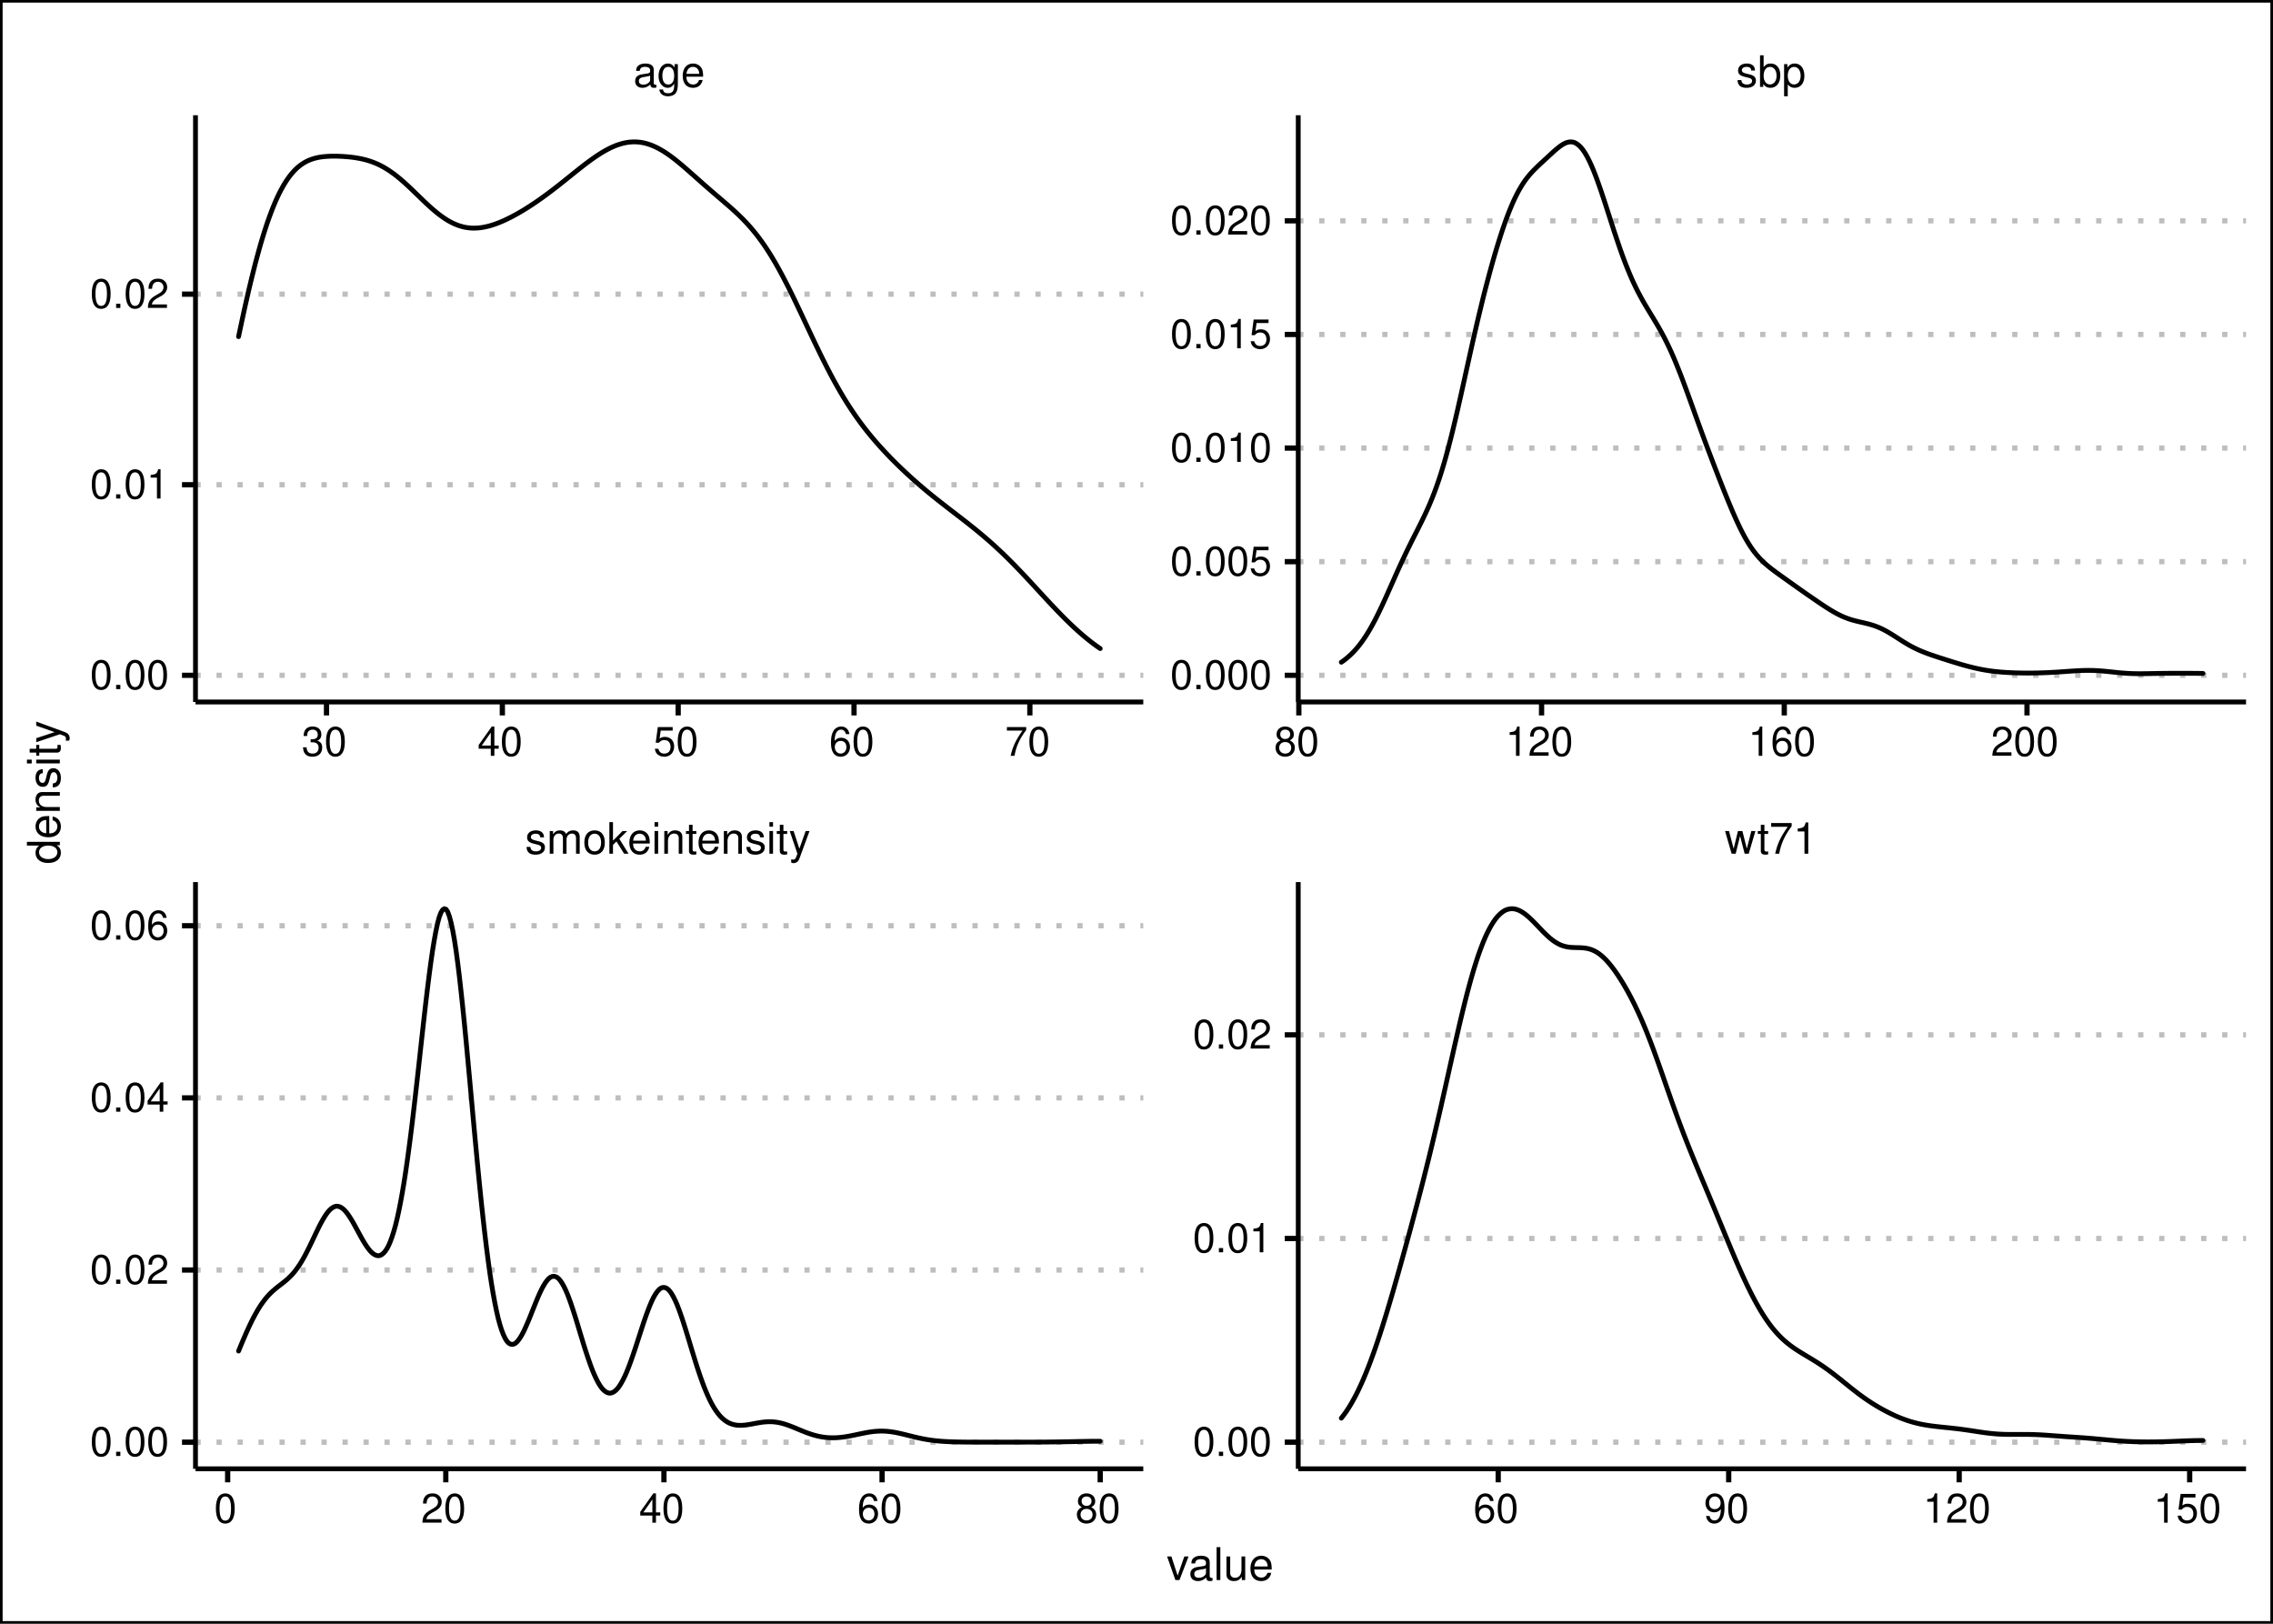 <?xml version="1.0" encoding="UTF-8"?>
<svg xmlns="http://www.w3.org/2000/svg" xmlns:xlink="http://www.w3.org/1999/xlink" width="504pt" height="360pt" viewBox="0 0 504 360" version="1.1">
<defs>
<g>
<symbol overflow="visible" id="glyph0-0">
<path style="stroke:none;" d=""/>
</symbol>
<symbol overflow="visible" id="glyph0-1">
<path style="stroke:none;" d="M 4.203 -3.625 C 4.188 -4.609 3.547 -5.172 2.375 -5.172 C 1.203 -5.172 0.453 -4.562 0.453 -3.641 C 0.453 -2.844 0.859 -2.469 2.047 -2.188 L 2.797 -2 C 3.344 -1.875 3.562 -1.672 3.562 -1.312 C 3.562 -0.828 3.094 -0.516 2.391 -0.516 C 1.969 -0.516 1.609 -0.641 1.406 -0.859 C 1.281 -1 1.219 -1.141 1.172 -1.5 L 0.328 -1.5 C 0.359 -0.328 1.016 0.219 2.328 0.219 C 3.594 0.219 4.406 -0.406 4.406 -1.375 C 4.406 -2.125 3.984 -2.531 2.984 -2.766 L 2.219 -2.953 C 1.562 -3.109 1.281 -3.312 1.281 -3.672 C 1.281 -4.141 1.703 -4.438 2.344 -4.438 C 3 -4.438 3.344 -4.156 3.359 -3.625 Z M 4.203 -3.625 "/>
</symbol>
<symbol overflow="visible" id="glyph0-2">
<path style="stroke:none;" d="M 0.672 -5.031 L 0.672 0 L 1.484 0 L 1.484 -3.156 C 1.484 -3.891 2 -4.469 2.656 -4.469 C 3.25 -4.469 3.594 -4.109 3.594 -3.469 L 3.594 0 L 4.391 0 L 4.391 -3.156 C 4.391 -3.891 4.922 -4.469 5.578 -4.469 C 6.156 -4.469 6.5 -4.094 6.5 -3.469 L 6.5 0 L 7.312 0 L 7.312 -3.766 C 7.312 -4.672 6.797 -5.172 5.859 -5.172 C 5.188 -5.172 4.781 -4.969 4.312 -4.406 C 4.016 -4.938 3.609 -5.172 2.953 -5.172 C 2.281 -5.172 1.828 -4.922 1.406 -4.312 L 1.406 -5.031 Z M 0.672 -5.031 "/>
</symbol>
<symbol overflow="visible" id="glyph0-3">
<path style="stroke:none;" d="M 2.609 -5.172 C 1.188 -5.172 0.344 -4.156 0.344 -2.469 C 0.344 -0.781 1.188 0.219 2.625 0.219 C 4.031 0.219 4.891 -0.781 4.891 -2.438 C 4.891 -4.188 4.062 -5.172 2.609 -5.172 Z M 2.625 -4.438 C 3.516 -4.438 4.062 -3.688 4.062 -2.453 C 4.062 -1.25 3.5 -0.516 2.625 -0.516 C 1.734 -0.516 1.188 -1.25 1.188 -2.469 C 1.188 -3.688 1.734 -4.438 2.625 -4.438 Z M 2.625 -4.438 "/>
</symbol>
<symbol overflow="visible" id="glyph0-4">
<path style="stroke:none;" d="M 1.359 -7 L 0.562 -7 L 0.562 0 L 1.359 0 L 1.359 -1.953 L 2.125 -2.719 L 3.828 0 L 4.812 0 L 2.766 -3.297 L 4.516 -5.031 L 3.484 -5.031 L 1.359 -2.891 Z M 1.359 -7 "/>
</symbol>
<symbol overflow="visible" id="glyph0-5">
<path style="stroke:none;" d="M 4.922 -2.25 C 4.922 -3.016 4.859 -3.469 4.719 -3.844 C 4.391 -4.672 3.625 -5.172 2.688 -5.172 C 1.281 -5.172 0.391 -4.109 0.391 -2.453 C 0.391 -0.781 1.25 0.219 2.672 0.219 C 3.812 0.219 4.609 -0.438 4.812 -1.531 L 4.016 -1.531 C 3.797 -0.859 3.344 -0.516 2.703 -0.516 C 2.188 -0.516 1.75 -0.75 1.484 -1.172 C 1.297 -1.453 1.234 -1.75 1.219 -2.25 Z M 1.234 -2.891 C 1.312 -3.828 1.875 -4.438 2.672 -4.438 C 3.484 -4.438 4.062 -3.797 4.062 -2.891 Z M 1.234 -2.891 "/>
</symbol>
<symbol overflow="visible" id="glyph0-6">
<path style="stroke:none;" d="M 1.438 -5.031 L 0.641 -5.031 L 0.641 0 L 1.438 0 Z M 1.438 -7 L 0.641 -7 L 0.641 -5.984 L 1.438 -5.984 Z M 1.438 -7 "/>
</symbol>
<symbol overflow="visible" id="glyph0-7">
<path style="stroke:none;" d="M 0.672 -5.031 L 0.672 0 L 1.484 0 L 1.484 -2.766 C 1.484 -3.797 2.016 -4.469 2.844 -4.469 C 3.469 -4.469 3.875 -4.094 3.875 -3.484 L 3.875 0 L 4.672 0 L 4.672 -3.797 C 4.672 -4.641 4.047 -5.172 3.078 -5.172 C 2.328 -5.172 1.859 -4.891 1.406 -4.188 L 1.406 -5.031 Z M 0.672 -5.031 "/>
</symbol>
<symbol overflow="visible" id="glyph0-8">
<path style="stroke:none;" d="M 2.438 -5.031 L 1.609 -5.031 L 1.609 -6.406 L 0.812 -6.406 L 0.812 -5.031 L 0.141 -5.031 L 0.141 -4.375 L 0.812 -4.375 L 0.812 -0.578 C 0.812 -0.062 1.156 0.219 1.781 0.219 C 2 0.219 2.172 0.203 2.438 0.156 L 2.438 -0.516 C 2.328 -0.484 2.219 -0.484 2.047 -0.484 C 1.703 -0.484 1.609 -0.578 1.609 -0.938 L 1.609 -4.375 L 2.438 -4.375 Z M 2.438 -5.031 "/>
</symbol>
<symbol overflow="visible" id="glyph0-9">
<path style="stroke:none;" d="M 3.719 -5.031 L 2.328 -1.109 L 1.047 -5.031 L 0.188 -5.031 L 1.891 0.016 L 1.578 0.812 C 1.453 1.172 1.281 1.312 0.938 1.312 C 0.812 1.312 0.688 1.281 0.516 1.25 L 0.516 1.969 C 0.688 2.047 0.844 2.094 1.062 2.094 C 1.312 2.094 1.594 2 1.797 1.859 C 2.047 1.672 2.203 1.453 2.344 1.062 L 4.578 -5.031 Z M 3.719 -5.031 "/>
</symbol>
<symbol overflow="visible" id="glyph0-10">
<path style="stroke:none;" d="M 5.312 0 L 6.797 -5.031 L 5.891 -5.031 L 4.891 -1.109 L 3.906 -5.031 L 2.922 -5.031 L 1.969 -1.109 L 0.938 -5.031 L 0.062 -5.031 L 1.516 0 L 2.422 0 L 3.391 -3.938 L 4.406 0 Z M 5.312 0 "/>
</symbol>
<symbol overflow="visible" id="glyph0-11">
<path style="stroke:none;" d="M 4.984 -6.797 L 0.438 -6.797 L 0.438 -5.969 L 4.109 -5.969 C 2.5 -3.656 1.828 -2.234 1.328 0 L 2.219 0 C 2.594 -2.172 3.453 -4.047 4.984 -6.094 Z M 4.984 -6.797 "/>
</symbol>
<symbol overflow="visible" id="glyph0-12">
<path style="stroke:none;" d="M 2.484 -4.938 L 2.484 0 L 3.328 0 L 3.328 -6.938 L 2.766 -6.938 C 2.469 -5.875 2.281 -5.734 0.984 -5.562 L 0.984 -4.938 Z M 2.484 -4.938 "/>
</symbol>
<symbol overflow="visible" id="glyph0-13">
<path style="stroke:none;" d="M 5.125 -0.469 C 5.047 -0.453 5.016 -0.453 4.953 -0.453 C 4.688 -0.453 4.531 -0.594 4.531 -0.844 L 4.531 -3.797 C 4.531 -4.688 3.875 -5.172 2.641 -5.172 C 1.906 -5.172 1.312 -4.953 0.969 -4.578 C 0.734 -4.328 0.641 -4.031 0.625 -3.547 L 1.422 -3.547 C 1.5 -4.156 1.859 -4.438 2.609 -4.438 C 3.344 -4.438 3.734 -4.156 3.734 -3.688 L 3.734 -3.469 C 3.719 -3.125 3.547 -3 2.891 -2.922 C 1.766 -2.766 1.594 -2.734 1.281 -2.609 C 0.703 -2.359 0.406 -1.922 0.406 -1.266 C 0.406 -0.359 1.031 0.219 2.047 0.219 C 2.688 0.219 3.188 0 3.766 -0.516 C 3.812 0 4.062 0.219 4.578 0.219 C 4.766 0.219 4.859 0.203 5.125 0.141 Z M 3.734 -1.578 C 3.734 -1.312 3.656 -1.156 3.422 -0.938 C 3.094 -0.641 2.703 -0.484 2.219 -0.484 C 1.609 -0.484 1.234 -0.781 1.234 -1.281 C 1.234 -1.812 1.578 -2.078 2.453 -2.203 C 3.297 -2.328 3.469 -2.359 3.734 -2.484 Z M 3.734 -1.578 "/>
</symbol>
<symbol overflow="visible" id="glyph0-14">
<path style="stroke:none;" d="M 3.875 -5.031 L 3.875 -4.297 C 3.469 -4.906 3.031 -5.172 2.391 -5.172 C 1.188 -5.172 0.328 -4.031 0.328 -2.422 C 0.328 -1.578 0.531 -0.969 0.969 -0.453 C 1.344 -0.016 1.828 0.219 2.344 0.219 C 2.938 0.219 3.375 -0.047 3.797 -0.688 L 3.797 -0.422 C 3.797 0.922 3.422 1.422 2.422 1.422 C 1.75 1.422 1.391 1.156 1.312 0.578 L 0.5 0.578 C 0.578 1.5 1.312 2.094 2.406 2.094 C 3.141 2.094 3.766 1.859 4.094 1.453 C 4.469 0.984 4.609 0.359 4.609 -0.828 L 4.609 -5.031 Z M 2.469 -4.438 C 3.312 -4.438 3.797 -3.719 3.797 -2.453 C 3.797 -1.234 3.312 -0.516 2.469 -0.516 C 1.656 -0.516 1.172 -1.234 1.172 -2.469 C 1.172 -3.703 1.656 -4.438 2.469 -4.438 Z M 2.469 -4.438 "/>
</symbol>
<symbol overflow="visible" id="glyph0-15">
<path style="stroke:none;" d="M 0.516 -7 L 0.516 0 L 1.234 0 L 1.234 -0.641 C 1.625 -0.062 2.125 0.219 2.828 0.219 C 4.156 0.219 5.016 -0.859 5.016 -2.531 C 5.016 -4.156 4.203 -5.172 2.875 -5.172 C 2.172 -5.172 1.688 -4.906 1.312 -4.344 L 1.312 -7 Z M 2.719 -4.422 C 3.609 -4.422 4.188 -3.641 4.188 -2.453 C 4.188 -1.312 3.594 -0.531 2.719 -0.531 C 1.859 -0.531 1.312 -1.297 1.312 -2.469 C 1.312 -3.656 1.859 -4.422 2.719 -4.422 Z M 2.719 -4.422 "/>
</symbol>
<symbol overflow="visible" id="glyph0-16">
<path style="stroke:none;" d="M 0.516 2.094 L 1.328 2.094 L 1.328 -0.531 C 1.75 -0.016 2.219 0.219 2.875 0.219 C 4.172 0.219 5.016 -0.828 5.016 -2.422 C 5.016 -4.109 4.188 -5.172 2.859 -5.172 C 2.172 -5.172 1.625 -4.859 1.25 -4.266 L 1.25 -5.031 L 0.516 -5.031 Z M 2.719 -4.422 C 3.609 -4.422 4.188 -3.641 4.188 -2.453 C 4.188 -1.312 3.594 -0.531 2.719 -0.531 C 1.875 -0.531 1.328 -1.297 1.328 -2.469 C 1.328 -3.656 1.875 -4.422 2.719 -4.422 Z M 2.719 -4.422 "/>
</symbol>
<symbol overflow="visible" id="glyph1-0">
<path style="stroke:none;" d=""/>
</symbol>
<symbol overflow="visible" id="glyph1-1">
<path style="stroke:none;" d="M 2.469 -6.5 C 1.875 -6.5 1.344 -6.234 1.016 -5.797 C 0.594 -5.219 0.391 -4.359 0.391 -3.156 C 0.391 -0.953 1.109 0.203 2.469 0.203 C 3.828 0.203 4.562 -0.953 4.562 -3.094 C 4.562 -4.359 4.359 -5.203 3.938 -5.797 C 3.609 -6.25 3.078 -6.5 2.469 -6.5 Z M 2.469 -5.812 C 3.328 -5.812 3.75 -4.938 3.75 -3.172 C 3.75 -1.312 3.344 -0.453 2.453 -0.453 C 1.625 -0.453 1.203 -1.344 1.203 -3.141 C 1.203 -4.938 1.625 -5.812 2.469 -5.812 Z M 2.469 -5.812 "/>
</symbol>
<symbol overflow="visible" id="glyph1-2">
<path style="stroke:none;" d="M 4.547 -0.781 L 1.203 -0.781 C 1.281 -1.328 1.562 -1.672 2.344 -2.141 L 3.25 -2.641 C 4.141 -3.141 4.594 -3.812 4.594 -4.609 C 4.594 -5.141 4.391 -5.656 4 -6 C 3.625 -6.344 3.156 -6.5 2.562 -6.5 C 1.75 -6.5 1.141 -6.219 0.797 -5.656 C 0.562 -5.312 0.469 -4.906 0.453 -4.25 L 1.234 -4.25 C 1.266 -4.703 1.328 -4.953 1.438 -5.172 C 1.641 -5.578 2.047 -5.812 2.531 -5.812 C 3.25 -5.812 3.781 -5.297 3.781 -4.594 C 3.781 -4.062 3.484 -3.625 2.922 -3.297 L 2.094 -2.812 C 0.766 -2.047 0.375 -1.438 0.312 -0.016 L 4.547 -0.016 Z M 4.547 -0.781 "/>
</symbol>
<symbol overflow="visible" id="glyph1-3">
<path style="stroke:none;" d="M 2.938 -1.578 L 2.938 0 L 3.734 0 L 3.734 -1.578 L 4.688 -1.578 L 4.688 -2.281 L 3.734 -2.281 L 3.734 -6.5 L 3.156 -6.5 L 0.25 -2.406 L 0.25 -1.578 Z M 2.938 -2.281 L 0.938 -2.281 L 2.938 -5.156 Z M 2.938 -2.281 "/>
</symbol>
<symbol overflow="visible" id="glyph1-4">
<path style="stroke:none;" d="M 4.484 -4.812 C 4.328 -5.875 3.641 -6.5 2.672 -6.5 C 1.969 -6.5 1.344 -6.172 0.969 -5.578 C 0.562 -4.938 0.391 -4.156 0.391 -2.969 C 0.391 -1.875 0.547 -1.172 0.922 -0.609 C 1.266 -0.078 1.828 0.203 2.531 0.203 C 3.75 0.203 4.609 -0.703 4.609 -1.969 C 4.609 -3.172 3.812 -4.016 2.656 -4.016 C 2.031 -4.016 1.531 -3.781 1.203 -3.297 C 1.203 -4.906 1.703 -5.812 2.625 -5.812 C 3.172 -5.812 3.562 -5.438 3.688 -4.812 Z M 2.562 -3.312 C 3.328 -3.312 3.812 -2.766 3.812 -1.906 C 3.812 -1.094 3.266 -0.5 2.531 -0.5 C 1.797 -0.5 1.234 -1.109 1.234 -1.938 C 1.234 -2.75 1.781 -3.312 2.562 -3.312 Z M 2.562 -3.312 "/>
</symbol>
<symbol overflow="visible" id="glyph1-5">
<path style="stroke:none;" d="M 3.516 -3.422 C 4.188 -3.828 4.391 -4.156 4.391 -4.766 C 4.391 -5.797 3.609 -6.5 2.469 -6.5 C 1.344 -6.5 0.562 -5.797 0.562 -4.781 C 0.562 -4.156 0.766 -3.844 1.422 -3.422 C 0.688 -3.062 0.328 -2.531 0.328 -1.812 C 0.328 -0.625 1.203 0.203 2.469 0.203 C 3.734 0.203 4.609 -0.625 4.609 -1.812 C 4.609 -2.531 4.25 -3.062 3.516 -3.422 Z M 2.469 -5.812 C 3.156 -5.812 3.578 -5.406 3.578 -4.75 C 3.578 -4.141 3.141 -3.734 2.469 -3.734 C 1.797 -3.734 1.375 -4.141 1.375 -4.766 C 1.375 -5.406 1.797 -5.812 2.469 -5.812 Z M 2.469 -3.062 C 3.266 -3.062 3.812 -2.547 3.812 -1.797 C 3.812 -1.016 3.281 -0.5 2.453 -0.5 C 1.688 -0.5 1.141 -1.031 1.141 -1.781 C 1.141 -2.562 1.672 -3.062 2.469 -3.062 Z M 2.469 -3.062 "/>
</symbol>
<symbol overflow="visible" id="glyph1-6">
<path style="stroke:none;" d="M 0.484 -1.484 C 0.625 -0.422 1.312 0.203 2.281 0.203 C 3 0.203 3.625 -0.141 4 -0.719 C 4.406 -1.359 4.578 -2.156 4.578 -3.328 C 4.578 -4.422 4.422 -5.125 4.047 -5.703 C 3.688 -6.234 3.125 -6.5 2.438 -6.5 C 1.219 -6.5 0.344 -5.594 0.344 -4.344 C 0.344 -3.141 1.156 -2.297 2.297 -2.297 C 2.906 -2.297 3.359 -2.516 3.766 -3 C 3.75 -1.391 3.25 -0.5 2.344 -0.5 C 1.781 -0.5 1.391 -0.859 1.266 -1.484 Z M 2.422 -5.812 C 3.156 -5.812 3.719 -5.188 3.719 -4.359 C 3.719 -3.562 3.172 -3 2.391 -3 C 1.625 -3 1.156 -3.531 1.156 -4.406 C 1.156 -5.219 1.688 -5.812 2.422 -5.812 Z M 2.422 -5.812 "/>
</symbol>
<symbol overflow="visible" id="glyph1-7">
<path style="stroke:none;" d="M 2.328 -4.641 L 2.328 0 L 3.125 0 L 3.125 -6.5 L 2.594 -6.5 C 2.328 -5.516 2.141 -5.375 0.922 -5.219 L 0.922 -4.641 Z M 2.328 -4.641 "/>
</symbol>
<symbol overflow="visible" id="glyph1-8">
<path style="stroke:none;" d="M 4.281 -6.375 L 0.984 -6.375 L 0.516 -2.906 L 1.234 -2.906 C 1.609 -3.344 1.922 -3.5 2.422 -3.5 C 3.281 -3.5 3.812 -2.922 3.812 -1.969 C 3.812 -1.047 3.281 -0.5 2.406 -0.5 C 1.719 -0.5 1.297 -0.844 1.109 -1.562 L 0.312 -1.562 C 0.422 -1.047 0.516 -0.797 0.703 -0.562 C 1.062 -0.078 1.703 0.203 2.438 0.203 C 3.719 0.203 4.609 -0.734 4.609 -2.078 C 4.609 -3.344 3.781 -4.203 2.562 -4.203 C 2.109 -4.203 1.75 -4.094 1.375 -3.812 L 1.625 -5.594 L 4.281 -5.594 Z M 4.281 -6.375 "/>
</symbol>
<symbol overflow="visible" id="glyph1-9">
<path style="stroke:none;" d="M 1.984 -3 L 2.422 -3 C 3.281 -3 3.75 -2.594 3.75 -1.812 C 3.75 -0.984 3.25 -0.5 2.438 -0.5 C 1.562 -0.5 1.141 -0.938 1.078 -1.891 L 0.281 -1.891 C 0.328 -1.375 0.406 -1.031 0.562 -0.734 C 0.906 -0.109 1.516 0.203 2.391 0.203 C 3.703 0.203 4.547 -0.578 4.547 -1.812 C 4.547 -2.641 4.234 -3.094 3.469 -3.359 C 4.062 -3.609 4.359 -4.062 4.359 -4.719 C 4.359 -5.828 3.641 -6.5 2.422 -6.5 C 1.141 -6.5 0.453 -5.781 0.422 -4.406 L 1.219 -4.406 C 1.219 -4.812 1.266 -5.031 1.359 -5.234 C 1.531 -5.594 1.938 -5.812 2.438 -5.812 C 3.125 -5.812 3.562 -5.391 3.562 -4.688 C 3.562 -4.234 3.391 -3.953 3.047 -3.797 C 2.828 -3.703 2.531 -3.672 1.984 -3.656 Z M 1.984 -3 "/>
</symbol>
<symbol overflow="visible" id="glyph1-10">
<path style="stroke:none;" d="M 4.688 -6.375 L 0.406 -6.375 L 0.406 -5.594 L 3.859 -5.594 C 2.344 -3.422 1.719 -2.094 1.234 0 L 2.094 0 C 2.438 -2.047 3.234 -3.797 4.688 -5.719 Z M 4.688 -6.375 "/>
</symbol>
<symbol overflow="visible" id="glyph1-11">
<path style="stroke:none;" d="M 1.719 -0.938 L 0.781 -0.938 L 0.781 0 L 1.719 0 Z M 1.719 -0.938 "/>
</symbol>
<symbol overflow="visible" id="glyph2-0">
<path style="stroke:none;" d=""/>
</symbol>
<symbol overflow="visible" id="glyph2-1">
<path style="stroke:none;" d="M 2.844 0 L 4.859 -5.234 L 3.922 -5.234 L 2.438 -0.984 L 1.047 -5.234 L 0.094 -5.234 L 1.938 0 Z M 2.844 0 "/>
</symbol>
<symbol overflow="visible" id="glyph2-2">
<path style="stroke:none;" d="M 5.344 -0.484 C 5.266 -0.469 5.219 -0.469 5.172 -0.469 C 4.875 -0.469 4.719 -0.625 4.719 -0.875 L 4.719 -3.953 C 4.719 -4.891 4.047 -5.391 2.75 -5.391 C 1.984 -5.391 1.375 -5.172 1.016 -4.781 C 0.766 -4.516 0.672 -4.203 0.656 -3.688 L 1.484 -3.688 C 1.562 -4.328 1.938 -4.625 2.719 -4.625 C 3.484 -4.625 3.891 -4.344 3.891 -3.844 L 3.891 -3.625 C 3.875 -3.266 3.703 -3.125 3.016 -3.047 C 1.844 -2.891 1.656 -2.844 1.344 -2.719 C 0.734 -2.453 0.422 -2 0.422 -1.312 C 0.422 -0.375 1.078 0.234 2.141 0.234 C 2.797 0.234 3.328 0 3.922 -0.547 C 3.984 0 4.234 0.234 4.781 0.234 C 4.953 0.234 5.062 0.203 5.344 0.141 Z M 3.891 -1.656 C 3.891 -1.375 3.812 -1.203 3.562 -0.969 C 3.219 -0.656 2.812 -0.5 2.312 -0.5 C 1.672 -0.5 1.297 -0.812 1.297 -1.344 C 1.297 -1.891 1.656 -2.172 2.547 -2.297 C 3.438 -2.422 3.609 -2.453 3.891 -2.594 Z M 3.891 -1.656 "/>
</symbol>
<symbol overflow="visible" id="glyph2-3">
<path style="stroke:none;" d="M 1.516 -7.297 L 0.688 -7.297 L 0.688 0 L 1.516 0 Z M 1.516 -7.297 "/>
</symbol>
<symbol overflow="visible" id="glyph2-4">
<path style="stroke:none;" d="M 4.812 0 L 4.812 -5.234 L 3.984 -5.234 L 3.984 -2.266 C 3.984 -1.203 3.438 -0.5 2.562 -0.5 C 1.906 -0.5 1.484 -0.906 1.484 -1.531 L 1.484 -5.234 L 0.656 -5.234 L 0.656 -1.203 C 0.656 -0.328 1.297 0.234 2.312 0.234 C 3.094 0.234 3.578 -0.047 4.062 -0.734 L 4.062 0 Z M 4.812 0 "/>
</symbol>
<symbol overflow="visible" id="glyph2-5">
<path style="stroke:none;" d="M 5.125 -2.344 C 5.125 -3.141 5.062 -3.625 4.922 -4.016 C 4.578 -4.875 3.781 -5.391 2.797 -5.391 C 1.344 -5.391 0.406 -4.281 0.406 -2.547 C 0.406 -0.812 1.297 0.234 2.781 0.234 C 3.984 0.234 4.812 -0.453 5.016 -1.594 L 4.188 -1.594 C 3.953 -0.906 3.484 -0.547 2.812 -0.547 C 2.281 -0.547 1.828 -0.781 1.547 -1.219 C 1.344 -1.516 1.281 -1.812 1.266 -2.344 Z M 1.297 -3.016 C 1.359 -3.984 1.953 -4.625 2.797 -4.625 C 3.641 -4.625 4.234 -3.953 4.234 -3.016 Z M 1.297 -3.016 "/>
</symbol>
<symbol overflow="visible" id="glyph3-0">
<path style="stroke:none;" d=""/>
</symbol>
<symbol overflow="visible" id="glyph3-1">
<path style="stroke:none;" d="M -7.297 -4.953 L -7.297 -4.125 L -4.578 -4.125 C -5.109 -3.766 -5.391 -3.203 -5.391 -2.516 C -5.391 -1.156 -4.297 -0.266 -2.625 -0.266 C -0.859 -0.266 0.234 -1.125 0.234 -2.547 C 0.234 -3.266 -0.047 -3.766 -0.688 -4.203 L 0 -4.203 L 0 -4.953 Z M -4.609 -2.656 C -4.609 -3.547 -3.812 -4.125 -2.562 -4.125 C -1.344 -4.125 -0.547 -3.547 -0.547 -2.656 C -0.547 -1.734 -1.359 -1.125 -2.578 -1.125 C -3.797 -1.125 -4.609 -1.734 -4.609 -2.656 Z M -4.609 -2.656 "/>
</symbol>
<symbol overflow="visible" id="glyph3-2">
<path style="stroke:none;" d="M -2.344 -5.125 C -3.141 -5.125 -3.625 -5.062 -4.016 -4.922 C -4.875 -4.578 -5.391 -3.781 -5.391 -2.797 C -5.391 -1.344 -4.281 -0.406 -2.547 -0.406 C -0.812 -0.406 0.234 -1.297 0.234 -2.781 C 0.234 -3.984 -0.453 -4.812 -1.594 -5.016 L -1.594 -4.188 C -0.906 -3.953 -0.547 -3.484 -0.547 -2.812 C -0.547 -2.281 -0.781 -1.828 -1.219 -1.547 C -1.516 -1.344 -1.812 -1.281 -2.344 -1.266 Z M -3.016 -1.297 C -3.984 -1.359 -4.625 -1.953 -4.625 -2.797 C -4.625 -3.641 -3.953 -4.234 -3.016 -4.234 Z M -3.016 -1.297 "/>
</symbol>
<symbol overflow="visible" id="glyph3-3">
<path style="stroke:none;" d="M -5.234 -0.703 L 0 -0.703 L 0 -1.547 L -2.891 -1.547 C -3.953 -1.547 -4.656 -2.094 -4.656 -2.953 C -4.656 -3.625 -4.266 -4.047 -3.625 -4.047 L 0 -4.047 L 0 -4.875 L -3.953 -4.875 C -4.828 -4.875 -5.391 -4.219 -5.391 -3.203 C -5.391 -2.438 -5.094 -1.938 -4.359 -1.469 L -5.234 -1.469 Z M -5.234 -0.703 "/>
</symbol>
<symbol overflow="visible" id="glyph3-4">
<path style="stroke:none;" d="M -3.781 -4.375 C -4.812 -4.375 -5.391 -3.688 -5.391 -2.484 C -5.391 -1.266 -4.766 -0.469 -3.797 -0.469 C -2.969 -0.469 -2.578 -0.891 -2.281 -2.125 L -2.094 -2.906 C -1.953 -3.484 -1.734 -3.719 -1.375 -3.719 C -0.875 -3.719 -0.547 -3.234 -0.547 -2.5 C -0.547 -2.047 -0.672 -1.672 -0.891 -1.453 C -1.047 -1.328 -1.188 -1.266 -1.562 -1.219 L -1.562 -0.344 C -0.344 -0.375 0.234 -1.062 0.234 -2.438 C 0.234 -3.75 -0.422 -4.594 -1.438 -4.594 C -2.203 -4.594 -2.641 -4.156 -2.891 -3.109 L -3.078 -2.312 C -3.234 -1.625 -3.453 -1.344 -3.828 -1.344 C -4.312 -1.344 -4.625 -1.766 -4.625 -2.453 C -4.625 -3.125 -4.328 -3.484 -3.781 -3.5 Z M -3.781 -4.375 "/>
</symbol>
<symbol overflow="visible" id="glyph3-5">
<path style="stroke:none;" d="M -5.234 -1.5 L -5.234 -0.672 L 0 -0.672 L 0 -1.5 Z M -7.297 -1.5 L -7.297 -0.656 L -6.234 -0.656 L -6.234 -1.5 Z M -7.297 -1.5 "/>
</symbol>
<symbol overflow="visible" id="glyph3-6">
<path style="stroke:none;" d="M -5.234 -2.547 L -5.234 -1.688 L -6.688 -1.688 L -6.688 -0.844 L -5.234 -0.844 L -5.234 -0.141 L -4.562 -0.141 L -4.562 -0.844 L -0.594 -0.844 C -0.062 -0.844 0.234 -1.203 0.234 -1.859 C 0.234 -2.078 0.203 -2.266 0.156 -2.547 L -0.547 -2.547 C -0.516 -2.422 -0.5 -2.312 -0.5 -2.141 C -0.5 -1.781 -0.594 -1.688 -0.969 -1.688 L -4.562 -1.688 L -4.562 -2.547 Z M -5.234 -2.547 "/>
</symbol>
<symbol overflow="visible" id="glyph3-7">
<path style="stroke:none;" d="M -5.234 -3.875 L -1.156 -2.438 L -5.234 -1.094 L -5.234 -0.203 L 0.016 -1.969 L 0.844 -1.656 C 1.219 -1.516 1.359 -1.328 1.359 -0.984 C 1.359 -0.844 1.344 -0.719 1.297 -0.547 L 2.047 -0.547 C 2.141 -0.703 2.188 -0.875 2.188 -1.094 C 2.188 -1.375 2.094 -1.656 1.938 -1.875 C 1.734 -2.141 1.516 -2.297 1.094 -2.453 L -5.234 -4.781 Z M -5.234 -3.875 "/>
</symbol>
</g>
<clipPath id="clip1">
  <path d="M 43.348 149 L 253.508 149 L 253.508 151 L 43.348 151 Z M 43.348 149 "/>
</clipPath>
<clipPath id="clip2">
  <path d="M 43.348 106 L 253.508 106 L 253.508 109 L 43.348 109 Z M 43.348 106 "/>
</clipPath>
<clipPath id="clip3">
  <path d="M 43.348 64 L 253.508 64 L 253.508 66 L 43.348 66 Z M 43.348 64 "/>
</clipPath>
<clipPath id="clip4">
  <path d="M 43.348 319 L 253.508 319 L 253.508 321 L 43.348 321 Z M 43.348 319 "/>
</clipPath>
<clipPath id="clip5">
  <path d="M 43.348 280 L 253.508 280 L 253.508 283 L 43.348 283 Z M 43.348 280 "/>
</clipPath>
<clipPath id="clip6">
  <path d="M 43.348 242 L 253.508 242 L 253.508 244 L 43.348 244 Z M 43.348 242 "/>
</clipPath>
<clipPath id="clip7">
  <path d="M 43.348 204 L 253.508 204 L 253.508 206 L 43.348 206 Z M 43.348 204 "/>
</clipPath>
<clipPath id="clip8">
  <path d="M 287.863 149 L 498.023 149 L 498.023 151 L 287.863 151 Z M 287.863 149 "/>
</clipPath>
<clipPath id="clip9">
  <path d="M 287.863 123 L 498.023 123 L 498.023 126 L 287.863 126 Z M 287.863 123 "/>
</clipPath>
<clipPath id="clip10">
  <path d="M 287.863 98 L 498.023 98 L 498.023 100 L 287.863 100 Z M 287.863 98 "/>
</clipPath>
<clipPath id="clip11">
  <path d="M 287.863 73 L 498.023 73 L 498.023 75 L 287.863 75 Z M 287.863 73 "/>
</clipPath>
<clipPath id="clip12">
  <path d="M 287.863 48 L 498.023 48 L 498.023 50 L 287.863 50 Z M 287.863 48 "/>
</clipPath>
<clipPath id="clip13">
  <path d="M 287.863 319 L 498.023 319 L 498.023 321 L 287.863 321 Z M 287.863 319 "/>
</clipPath>
<clipPath id="clip14">
  <path d="M 287.863 274 L 498.023 274 L 498.023 276 L 287.863 276 Z M 287.863 274 "/>
</clipPath>
<clipPath id="clip15">
  <path d="M 287.863 228 L 498.023 228 L 498.023 231 L 287.863 231 Z M 287.863 228 "/>
</clipPath>
<clipPath id="clip16">
  <path d="M 43.348 175.996 L 253.508 175.996 L 253.508 195.559 L 43.348 195.559 Z M 43.348 175.996 "/>
</clipPath>
<clipPath id="clip17">
  <path d="M 287.863 175.996 L 498.023 175.996 L 498.023 195.559 L 287.863 195.559 Z M 287.863 175.996 "/>
</clipPath>
<clipPath id="clip18">
  <path d="M 43.348 5.977 L 253.508 5.977 L 253.508 25.539 L 43.348 25.539 Z M 43.348 5.977 "/>
</clipPath>
<clipPath id="clip19">
  <path d="M 287.863 5.977 L 498.023 5.977 L 498.023 25.539 L 287.863 25.539 Z M 287.863 5.977 "/>
</clipPath>
</defs>
<g id="surface371">
<rect x="0" y="0" width="504" height="360" style="fill:rgb(100%,100%,100%);fill-opacity:1;stroke:none;"/>
<rect x="0" y="0" width="504" height="360" style="fill:rgb(100%,100%,100%);fill-opacity:1;stroke:none;"/>
<path style="fill:none;stroke-width:1.164;stroke-linecap:round;stroke-linejoin:round;stroke:rgb(0%,0%,0%);stroke-opacity:1;stroke-miterlimit:10;" d="M 0 360 L 504 360 L 504 0 L 0 0 Z M 0 360 "/>
<g clip-path="url(#clip1)" clip-rule="nonzero">
<path style="fill:none;stroke-width:1.164;stroke-linecap:butt;stroke-linejoin:round;stroke:rgb(74.51%,74.51%,74.51%);stroke-opacity:1;stroke-dasharray:1.164,3.492;stroke-miterlimit:10;" d="M 43.348 149.723 L 253.504 149.723 "/>
</g>
<g clip-path="url(#clip2)" clip-rule="nonzero">
<path style="fill:none;stroke-width:1.164;stroke-linecap:butt;stroke-linejoin:round;stroke:rgb(74.51%,74.51%,74.51%);stroke-opacity:1;stroke-dasharray:1.164,3.492;stroke-miterlimit:10;" d="M 43.348 107.473 L 253.504 107.473 "/>
</g>
<g clip-path="url(#clip3)" clip-rule="nonzero">
<path style="fill:none;stroke-width:1.164;stroke-linecap:butt;stroke-linejoin:round;stroke:rgb(74.51%,74.51%,74.51%);stroke-opacity:1;stroke-dasharray:1.164,3.492;stroke-miterlimit:10;" d="M 43.348 65.219 L 253.504 65.219 "/>
</g>
<path style="fill:none;stroke-width:1.067;stroke-linecap:round;stroke-linejoin:round;stroke:rgb(0%,0%,0%);stroke-opacity:1;stroke-miterlimit:10;" d="M 52.898 74.633 L 53.273 72.855 L 53.648 71.102 L 54.02 69.371 L 54.395 67.684 L 54.77 66.031 L 55.141 64.406 L 55.516 62.82 L 55.891 61.285 L 56.266 59.785 L 56.637 58.32 L 57.012 56.918 L 57.387 55.555 L 57.758 54.23 L 58.133 52.961 L 58.508 51.746 L 58.883 50.57 L 59.254 49.441 L 59.629 48.375 L 60.004 47.355 L 60.375 46.375 L 60.75 45.449 L 61.125 44.578 L 61.5 43.746 L 61.871 42.957 L 62.246 42.23 L 62.621 41.539 L 62.992 40.887 L 63.367 40.289 L 63.742 39.73 L 64.117 39.203 L 64.488 38.715 L 64.863 38.277 L 65.238 37.863 L 65.609 37.484 L 65.984 37.141 L 66.359 36.828 L 66.734 36.543 L 67.105 36.281 L 67.48 36.055 L 67.855 35.848 L 68.227 35.656 L 68.602 35.496 L 68.977 35.352 L 69.352 35.223 L 69.723 35.109 L 70.098 35.016 L 70.473 34.93 L 70.844 34.859 L 71.219 34.801 L 71.594 34.754 L 71.969 34.715 L 72.34 34.684 L 72.715 34.66 L 73.09 34.641 L 73.461 34.629 L 73.836 34.625 L 74.211 34.625 L 74.586 34.629 L 74.957 34.637 L 75.707 34.668 L 76.078 34.688 L 76.828 34.742 L 77.203 34.777 L 77.574 34.812 L 77.949 34.855 L 78.324 34.902 L 78.695 34.953 L 79.445 35.078 L 79.82 35.148 L 80.191 35.227 L 80.566 35.312 L 80.941 35.402 L 81.312 35.504 L 81.688 35.617 L 82.062 35.734 L 82.438 35.863 L 82.809 36.004 L 83.184 36.152 L 83.559 36.312 L 83.93 36.48 L 84.305 36.664 L 84.68 36.859 L 85.055 37.062 L 85.426 37.281 L 85.801 37.508 L 86.176 37.746 L 86.547 37.996 L 86.922 38.262 L 87.297 38.531 L 87.672 38.812 L 88.043 39.109 L 88.418 39.41 L 88.793 39.723 L 89.164 40.043 L 89.539 40.371 L 89.914 40.707 L 90.289 41.047 L 90.66 41.398 L 91.035 41.75 L 91.41 42.105 L 91.781 42.465 L 92.156 42.828 L 92.531 43.188 L 92.906 43.551 L 93.277 43.914 L 94.027 44.633 L 94.398 44.984 L 94.773 45.332 L 95.148 45.676 L 95.523 46.016 L 95.895 46.344 L 96.27 46.664 L 96.645 46.98 L 97.016 47.281 L 97.391 47.57 L 97.766 47.852 L 98.141 48.121 L 98.512 48.375 L 98.887 48.621 L 99.262 48.852 L 99.633 49.066 L 100.008 49.27 L 100.383 49.457 L 100.758 49.633 L 101.129 49.789 L 101.504 49.934 L 101.879 50.066 L 102.25 50.176 L 102.625 50.277 L 103 50.363 L 103.375 50.434 L 103.746 50.488 L 104.121 50.531 L 104.496 50.562 L 104.867 50.574 L 105.242 50.574 L 105.617 50.562 L 105.988 50.539 L 106.363 50.504 L 106.738 50.457 L 107.113 50.398 L 107.484 50.328 L 107.859 50.246 L 108.234 50.156 L 108.605 50.059 L 108.98 49.949 L 109.355 49.832 L 109.73 49.703 L 110.102 49.57 L 110.852 49.281 L 111.223 49.121 L 111.598 48.961 L 112.348 48.617 L 112.719 48.434 L 113.094 48.246 L 113.469 48.055 L 113.84 47.859 L 114.215 47.656 L 114.59 47.449 L 114.965 47.238 L 115.336 47.023 L 116.086 46.578 L 116.457 46.348 L 117.207 45.879 L 117.582 45.637 L 117.953 45.391 L 118.328 45.145 L 118.703 44.895 L 119.074 44.637 L 119.824 44.113 L 120.199 43.848 L 120.57 43.578 L 121.32 43.031 L 121.691 42.754 L 122.066 42.469 L 122.441 42.188 L 122.816 41.898 L 123.188 41.609 L 123.562 41.32 L 123.938 41.027 L 124.309 40.73 L 125.059 40.137 L 125.434 39.836 L 125.805 39.535 L 126.18 39.238 L 126.555 38.938 L 126.926 38.637 L 127.676 38.035 L 128.051 37.738 L 128.422 37.441 L 129.172 36.855 L 129.543 36.566 L 129.918 36.281 L 130.293 36 L 130.668 35.723 L 131.039 35.449 L 131.414 35.184 L 131.789 34.922 L 132.16 34.664 L 132.91 34.172 L 133.285 33.938 L 133.656 33.711 L 134.031 33.492 L 134.406 33.285 L 134.777 33.086 L 135.152 32.895 L 135.527 32.711 L 135.902 32.543 L 136.273 32.387 L 136.648 32.234 L 137.023 32.102 L 137.395 31.98 L 137.77 31.867 L 138.145 31.766 L 138.52 31.684 L 138.891 31.613 L 139.266 31.551 L 139.641 31.508 L 140.012 31.477 L 140.387 31.461 L 140.762 31.457 L 141.137 31.469 L 141.508 31.496 L 141.883 31.531 L 142.258 31.59 L 142.629 31.66 L 143.004 31.742 L 143.379 31.84 L 143.754 31.953 L 144.125 32.078 L 144.5 32.215 L 144.875 32.371 L 145.246 32.539 L 145.621 32.715 L 145.996 32.906 L 146.371 33.113 L 146.742 33.328 L 147.117 33.551 L 147.492 33.789 L 147.863 34.039 L 148.238 34.297 L 148.613 34.562 L 148.988 34.84 L 149.359 35.121 L 149.734 35.41 L 150.109 35.711 L 150.48 36.016 L 150.855 36.324 L 151.23 36.637 L 151.605 36.957 L 151.977 37.277 L 152.727 37.934 L 153.098 38.262 L 154.223 39.258 L 154.594 39.59 L 155.344 40.254 L 155.715 40.586 L 156.09 40.918 L 156.465 41.246 L 156.84 41.57 L 157.211 41.898 L 157.586 42.223 L 157.961 42.543 L 158.332 42.867 L 159.082 43.508 L 159.457 43.824 L 159.828 44.145 L 160.578 44.785 L 160.949 45.109 L 161.324 45.43 L 161.699 45.758 L 162.074 46.09 L 162.445 46.422 L 162.82 46.762 L 163.195 47.109 L 163.566 47.457 L 163.941 47.816 L 164.316 48.184 L 164.691 48.555 L 165.062 48.938 L 165.438 49.332 L 165.812 49.738 L 166.184 50.152 L 166.559 50.578 L 166.934 51.023 L 167.309 51.477 L 167.68 51.941 L 168.055 52.422 L 168.43 52.922 L 168.801 53.43 L 169.176 53.957 L 169.551 54.5 L 169.926 55.059 L 170.297 55.629 L 170.672 56.219 L 171.047 56.824 L 171.418 57.441 L 171.793 58.074 L 172.168 58.727 L 172.543 59.391 L 172.914 60.066 L 173.289 60.758 L 173.664 61.465 L 174.035 62.18 L 174.41 62.906 L 174.785 63.645 L 175.16 64.391 L 175.531 65.148 L 175.906 65.914 L 176.281 66.688 L 176.652 67.469 L 177.027 68.25 L 177.402 69.039 L 177.777 69.832 L 178.148 70.629 L 178.898 72.223 L 179.27 73.016 L 179.645 73.812 L 180.02 74.605 L 180.395 75.395 L 180.766 76.18 L 181.141 76.957 L 181.516 77.73 L 181.887 78.5 L 182.262 79.258 L 182.637 80.008 L 183.012 80.75 L 183.383 81.488 L 183.758 82.207 L 184.133 82.922 L 184.504 83.625 L 184.879 84.316 L 185.254 84.996 L 185.629 85.664 L 186 86.324 L 186.375 86.969 L 186.75 87.602 L 187.121 88.223 L 187.496 88.832 L 187.871 89.426 L 188.246 90.016 L 188.617 90.59 L 188.992 91.148 L 189.367 91.703 L 189.738 92.242 L 190.113 92.773 L 190.488 93.289 L 190.863 93.801 L 191.234 94.301 L 191.609 94.789 L 191.984 95.27 L 192.355 95.742 L 192.73 96.207 L 193.105 96.66 L 193.48 97.109 L 193.852 97.551 L 194.227 97.984 L 194.602 98.41 L 194.973 98.832 L 195.348 99.246 L 195.723 99.656 L 196.098 100.059 L 196.469 100.457 L 196.844 100.852 L 197.219 101.238 L 197.59 101.625 L 197.965 102.004 L 198.34 102.379 L 198.715 102.75 L 199.086 103.117 L 199.461 103.48 L 199.836 103.84 L 200.207 104.195 L 200.957 104.898 L 201.332 105.242 L 201.703 105.586 L 202.078 105.926 L 202.453 106.262 L 202.824 106.594 L 203.574 107.25 L 203.949 107.574 L 204.32 107.895 L 205.07 108.527 L 205.441 108.84 L 206.191 109.457 L 206.566 109.762 L 206.938 110.062 L 207.688 110.664 L 208.059 110.961 L 209.184 111.84 L 209.555 112.129 L 209.93 112.422 L 210.305 112.711 L 210.676 112.996 L 211.426 113.574 L 211.801 113.859 L 212.172 114.148 L 212.547 114.438 L 212.922 114.723 L 213.293 115.012 L 213.668 115.305 L 214.043 115.594 L 214.418 115.887 L 214.789 116.18 L 215.539 116.773 L 215.91 117.074 L 217.035 117.988 L 217.406 118.301 L 217.781 118.613 L 218.156 118.93 L 218.527 119.25 L 219.277 119.898 L 219.652 120.227 L 220.023 120.562 L 220.398 120.898 L 220.773 121.238 L 221.145 121.586 L 221.52 121.934 L 221.895 122.285 L 222.27 122.641 L 222.641 123 L 223.016 123.363 L 223.391 123.73 L 224.512 124.852 L 224.887 125.234 L 225.258 125.617 L 226.008 126.391 L 226.379 126.785 L 227.129 127.574 L 227.504 127.973 L 227.875 128.375 L 228.625 129.18 L 228.996 129.582 L 230.121 130.801 L 230.492 131.207 L 231.242 132.02 L 231.613 132.422 L 231.988 132.828 L 232.363 133.23 L 232.738 133.629 L 233.109 134.027 L 233.484 134.426 L 233.859 134.82 L 234.23 135.211 L 234.605 135.602 L 234.98 135.988 L 235.355 136.371 L 235.727 136.746 L 236.102 137.125 L 236.477 137.496 L 236.848 137.859 L 237.223 138.223 L 237.598 138.582 L 237.973 138.934 L 238.344 139.281 L 239.094 139.961 L 239.465 140.289 L 239.84 140.617 L 240.215 140.938 L 240.59 141.25 L 240.961 141.559 L 241.336 141.859 L 241.711 142.156 L 242.082 142.445 L 242.457 142.727 L 242.832 143.004 L 243.207 143.273 L 243.578 143.539 L 243.953 143.793 "/>
<g clip-path="url(#clip4)" clip-rule="nonzero">
<path style="fill:none;stroke-width:1.164;stroke-linecap:butt;stroke-linejoin:round;stroke:rgb(74.51%,74.51%,74.51%);stroke-opacity:1;stroke-dasharray:1.164,3.492;stroke-miterlimit:10;" d="M 43.348 319.742 L 253.504 319.742 "/>
</g>
<g clip-path="url(#clip5)" clip-rule="nonzero">
<path style="fill:none;stroke-width:1.164;stroke-linecap:butt;stroke-linejoin:round;stroke:rgb(74.51%,74.51%,74.51%);stroke-opacity:1;stroke-dasharray:1.164,3.492;stroke-miterlimit:10;" d="M 43.348 281.578 L 253.504 281.578 "/>
</g>
<g clip-path="url(#clip6)" clip-rule="nonzero">
<path style="fill:none;stroke-width:1.164;stroke-linecap:butt;stroke-linejoin:round;stroke:rgb(74.51%,74.51%,74.51%);stroke-opacity:1;stroke-dasharray:1.164,3.492;stroke-miterlimit:10;" d="M 43.348 243.414 L 253.504 243.414 "/>
</g>
<g clip-path="url(#clip7)" clip-rule="nonzero">
<path style="fill:none;stroke-width:1.164;stroke-linecap:butt;stroke-linejoin:round;stroke:rgb(74.51%,74.51%,74.51%);stroke-opacity:1;stroke-dasharray:1.164,3.492;stroke-miterlimit:10;" d="M 43.348 205.25 L 253.504 205.25 "/>
</g>
<path style="fill:none;stroke-width:1.067;stroke-linecap:round;stroke-linejoin:round;stroke:rgb(0%,0%,0%);stroke-opacity:1;stroke-miterlimit:10;" d="M 52.898 299.539 L 53.273 298.625 L 53.648 297.723 L 54.02 296.84 L 54.395 295.977 L 54.77 295.133 L 55.141 294.312 L 55.516 293.516 L 55.891 292.758 L 56.266 292.031 L 56.637 291.336 L 57.012 290.676 L 57.387 290.051 L 57.758 289.465 L 58.133 288.922 L 58.508 288.41 L 58.883 287.93 L 59.254 287.484 L 59.629 287.074 L 60.004 286.691 L 60.375 286.336 L 60.75 286.004 L 61.125 285.684 L 61.5 285.383 L 61.871 285.094 L 62.621 284.516 L 62.992 284.219 L 63.367 283.914 L 63.742 283.59 L 64.117 283.242 L 64.488 282.875 L 64.863 282.477 L 65.238 282.043 L 65.609 281.566 L 65.984 281.055 L 66.359 280.508 L 66.734 279.922 L 67.105 279.293 L 67.48 278.625 L 67.855 277.922 L 68.227 277.191 L 68.602 276.438 L 68.977 275.664 L 69.352 274.879 L 69.723 274.09 L 70.098 273.305 L 70.473 272.531 L 70.844 271.777 L 71.219 271.066 L 71.594 270.395 L 71.969 269.77 L 72.34 269.203 L 72.715 268.699 L 73.09 268.281 L 73.461 267.945 L 73.836 267.688 L 74.211 267.516 L 74.586 267.426 L 74.957 267.449 L 75.332 267.559 L 75.707 267.754 L 76.078 268.023 L 76.453 268.375 L 76.828 268.812 L 77.203 269.312 L 77.574 269.863 L 77.949 270.461 L 78.324 271.098 L 78.695 271.77 L 79.07 272.457 L 79.445 273.148 L 79.82 273.836 L 80.191 274.512 L 80.566 275.16 L 80.941 275.77 L 81.312 276.34 L 81.688 276.859 L 82.062 277.324 L 82.438 277.707 L 82.809 278.008 L 83.184 278.23 L 83.559 278.367 L 83.93 278.41 L 84.305 278.328 L 84.68 278.133 L 85.055 277.824 L 85.426 277.395 L 85.801 276.84 L 86.176 276.129 L 86.547 275.258 L 86.922 274.242 L 87.297 273.078 L 87.672 271.758 L 88.043 270.246 L 88.418 268.547 L 88.793 266.68 L 89.164 264.645 L 89.539 262.445 L 89.914 260.047 L 90.289 257.469 L 90.66 254.734 L 91.035 251.863 L 91.41 248.859 L 91.781 245.719 L 92.156 242.473 L 92.531 239.156 L 92.906 235.793 L 93.277 232.402 L 93.652 229.02 L 94.027 225.684 L 94.398 222.43 L 94.773 219.281 L 95.148 216.266 L 95.523 213.441 L 95.895 210.871 L 96.27 208.551 L 96.645 206.5 L 97.016 204.742 L 97.391 203.328 L 97.766 202.344 L 98.141 201.723 L 98.512 201.473 L 98.887 201.598 L 99.262 202.133 L 99.633 203.145 L 100.008 204.527 L 100.383 206.27 L 100.758 208.355 L 101.129 210.785 L 101.504 213.594 L 101.879 216.668 L 102.25 219.98 L 102.625 223.508 L 103 227.215 L 103.375 231.102 L 103.746 235.086 L 104.121 239.133 L 104.496 243.219 L 104.867 247.312 L 105.242 251.363 L 105.617 255.344 L 105.988 259.238 L 106.363 263.023 L 106.738 266.676 L 107.113 270.133 L 107.484 273.418 L 107.859 276.516 L 108.234 279.43 L 108.605 282.145 L 108.98 284.602 L 109.355 286.84 L 109.73 288.875 L 110.102 290.703 L 110.477 292.332 L 110.852 293.707 L 111.223 294.875 L 111.598 295.859 L 111.973 296.66 L 112.348 297.289 L 112.719 297.711 L 113.094 297.961 L 113.469 298.066 L 113.84 298.031 L 114.215 297.863 L 114.59 297.551 L 114.965 297.113 L 115.336 296.578 L 115.711 295.957 L 116.086 295.25 L 116.457 294.465 L 116.832 293.617 L 117.207 292.734 L 117.582 291.816 L 117.953 290.879 L 118.328 289.938 L 118.703 289.008 L 119.074 288.102 L 119.449 287.227 L 119.824 286.402 L 120.199 285.641 L 120.57 284.965 L 120.945 284.371 L 121.32 283.863 L 121.691 283.457 L 122.066 283.168 L 122.441 283.012 L 122.816 282.969 L 123.188 283.043 L 123.562 283.234 L 123.938 283.559 L 124.309 284.016 L 124.684 284.586 L 125.059 285.262 L 125.434 286.031 L 125.805 286.902 L 126.18 287.875 L 126.555 288.914 L 126.926 290.012 L 127.301 291.164 L 127.676 292.355 L 128.051 293.578 L 128.422 294.816 L 128.797 296.055 L 129.172 297.285 L 129.543 298.5 L 129.918 299.676 L 130.293 300.812 L 130.668 301.902 L 131.039 302.938 L 131.414 303.91 L 131.789 304.797 L 132.16 305.605 L 132.535 306.34 L 132.91 306.992 L 133.285 307.555 L 133.656 308.004 L 134.031 308.363 L 134.406 308.629 L 134.777 308.801 L 135.152 308.883 L 135.527 308.84 L 135.902 308.703 L 136.273 308.473 L 136.648 308.152 L 137.023 307.746 L 137.395 307.223 L 137.77 306.617 L 138.145 305.93 L 138.52 305.168 L 138.891 304.336 L 139.266 303.418 L 139.641 302.441 L 140.012 301.414 L 140.387 300.344 L 140.762 299.234 L 141.137 298.094 L 141.508 296.938 L 142.258 294.625 L 142.629 293.488 L 143.004 292.383 L 143.379 291.328 L 143.754 290.324 L 144.125 289.383 L 144.5 288.512 L 144.875 287.738 L 145.246 287.074 L 145.621 286.508 L 145.996 286.051 L 146.371 285.707 L 146.742 285.5 L 147.117 285.43 L 147.492 285.484 L 147.863 285.656 L 148.238 285.953 L 148.613 286.383 L 148.988 286.941 L 149.359 287.602 L 149.734 288.363 L 150.109 289.215 L 150.48 290.164 L 150.855 291.195 L 151.23 292.281 L 151.605 293.422 L 151.977 294.602 L 152.352 295.816 L 152.727 297.047 L 153.098 298.285 L 153.473 299.523 L 153.848 300.75 L 154.223 301.953 L 154.594 303.125 L 154.969 304.262 L 155.344 305.355 L 155.715 306.402 L 156.09 307.402 L 156.465 308.332 L 156.84 309.211 L 157.211 310.031 L 157.586 310.793 L 157.961 311.496 L 158.332 312.129 L 158.707 312.707 L 159.082 313.23 L 159.457 313.703 L 159.828 314.125 L 160.203 314.484 L 160.578 314.801 L 160.949 315.074 L 161.324 315.309 L 161.699 315.508 L 162.074 315.66 L 162.445 315.785 L 162.82 315.879 L 163.195 315.949 L 163.566 315.992 L 163.941 316.012 L 164.316 316.012 L 164.691 315.996 L 165.062 315.969 L 165.438 315.926 L 165.812 315.871 L 166.184 315.812 L 166.934 315.68 L 167.309 315.605 L 167.68 315.539 L 168.055 315.473 L 168.43 315.41 L 168.801 315.352 L 169.176 315.301 L 169.551 315.262 L 169.926 315.234 L 170.297 315.215 L 170.672 315.207 L 171.047 315.215 L 171.418 315.234 L 171.793 315.27 L 172.168 315.32 L 172.543 315.379 L 172.914 315.453 L 173.289 315.539 L 173.664 315.641 L 174.035 315.754 L 174.41 315.875 L 174.785 316.004 L 175.16 316.141 L 175.531 316.285 L 175.906 316.434 L 176.281 316.586 L 176.652 316.742 L 177.777 317.211 L 178.148 317.359 L 178.523 317.508 L 178.898 317.652 L 179.27 317.785 L 179.645 317.914 L 180.02 318.035 L 180.395 318.152 L 180.766 318.254 L 181.141 318.352 L 181.516 318.438 L 181.887 318.512 L 182.262 318.578 L 182.637 318.637 L 183.012 318.684 L 183.383 318.719 L 183.758 318.746 L 184.133 318.762 L 184.504 318.773 L 184.879 318.77 L 185.254 318.758 L 185.629 318.742 L 186 318.715 L 186.375 318.68 L 186.75 318.637 L 187.121 318.59 L 187.496 318.535 L 187.871 318.473 L 188.246 318.406 L 188.617 318.336 L 189.367 318.188 L 189.738 318.109 L 190.113 318.027 L 190.863 317.871 L 191.234 317.793 L 191.984 317.645 L 192.355 317.578 L 192.73 317.516 L 193.105 317.461 L 193.48 317.41 L 193.852 317.367 L 194.227 317.336 L 194.602 317.312 L 194.973 317.293 L 195.348 317.285 L 195.723 317.289 L 196.098 317.301 L 196.469 317.32 L 196.844 317.352 L 197.219 317.391 L 197.59 317.438 L 197.965 317.492 L 198.34 317.555 L 198.715 317.625 L 199.086 317.699 L 199.836 317.863 L 200.207 317.953 L 200.582 318.043 L 201.332 318.23 L 201.703 318.324 L 202.078 318.418 L 202.453 318.508 L 202.824 318.602 L 203.574 318.773 L 203.949 318.855 L 204.32 318.934 L 204.695 319.008 L 205.07 319.078 L 205.441 319.145 L 206.191 319.262 L 206.566 319.312 L 206.938 319.363 L 207.312 319.406 L 207.688 319.445 L 208.059 319.484 L 208.809 319.547 L 209.184 319.57 L 209.555 319.594 L 209.93 319.617 L 210.305 319.633 L 210.676 319.648 L 211.051 319.664 L 211.426 319.676 L 211.801 319.684 L 212.172 319.695 L 212.547 319.703 L 212.922 319.707 L 213.293 319.715 L 214.418 319.727 L 214.789 319.73 L 215.164 319.73 L 215.539 319.734 L 216.285 319.734 L 216.66 319.738 L 227.129 319.738 L 227.504 319.734 L 228.625 319.734 L 228.996 319.73 L 229.746 319.73 L 230.121 319.727 L 230.492 319.727 L 231.242 319.719 L 231.613 319.719 L 232.738 319.707 L 233.109 319.703 L 233.859 319.695 L 234.23 319.688 L 234.605 319.684 L 234.98 319.676 L 235.355 319.672 L 235.727 319.664 L 236.477 319.648 L 236.848 319.645 L 237.973 319.621 L 238.344 319.613 L 239.094 319.598 L 239.465 319.59 L 240.215 319.574 L 240.59 319.57 L 240.961 319.562 L 241.336 319.559 L 241.711 319.551 L 242.082 319.547 L 242.457 319.543 L 242.832 319.543 L 243.207 319.539 L 243.953 319.539 "/>
<g clip-path="url(#clip8)" clip-rule="nonzero">
<path style="fill:none;stroke-width:1.164;stroke-linecap:butt;stroke-linejoin:round;stroke:rgb(74.51%,74.51%,74.51%);stroke-opacity:1;stroke-dasharray:1.164,3.492;stroke-miterlimit:10;" d="M 287.863 149.723 L 498.023 149.723 "/>
</g>
<g clip-path="url(#clip9)" clip-rule="nonzero">
<path style="fill:none;stroke-width:1.164;stroke-linecap:butt;stroke-linejoin:round;stroke:rgb(74.51%,74.51%,74.51%);stroke-opacity:1;stroke-dasharray:1.164,3.492;stroke-miterlimit:10;" d="M 287.863 124.531 L 498.023 124.531 "/>
</g>
<g clip-path="url(#clip10)" clip-rule="nonzero">
<path style="fill:none;stroke-width:1.164;stroke-linecap:butt;stroke-linejoin:round;stroke:rgb(74.51%,74.51%,74.51%);stroke-opacity:1;stroke-dasharray:1.164,3.492;stroke-miterlimit:10;" d="M 287.863 99.344 L 498.023 99.344 "/>
</g>
<g clip-path="url(#clip11)" clip-rule="nonzero">
<path style="fill:none;stroke-width:1.164;stroke-linecap:butt;stroke-linejoin:round;stroke:rgb(74.51%,74.51%,74.51%);stroke-opacity:1;stroke-dasharray:1.164,3.492;stroke-miterlimit:10;" d="M 287.863 74.152 L 498.023 74.152 "/>
</g>
<g clip-path="url(#clip12)" clip-rule="nonzero">
<path style="fill:none;stroke-width:1.164;stroke-linecap:butt;stroke-linejoin:round;stroke:rgb(74.51%,74.51%,74.51%);stroke-opacity:1;stroke-dasharray:1.164,3.492;stroke-miterlimit:10;" d="M 287.863 48.961 L 498.023 48.961 "/>
</g>
<path style="fill:none;stroke-width:1.067;stroke-linecap:round;stroke-linejoin:round;stroke:rgb(0%,0%,0%);stroke-opacity:1;stroke-miterlimit:10;" d="M 297.414 146.824 L 297.789 146.566 L 298.164 146.289 L 298.539 145.992 L 298.91 145.676 L 299.285 145.344 L 299.66 144.988 L 300.031 144.613 L 300.406 144.219 L 300.781 143.797 L 301.156 143.352 L 301.527 142.879 L 301.902 142.383 L 302.277 141.859 L 302.648 141.312 L 303.023 140.734 L 303.398 140.129 L 303.773 139.496 L 304.145 138.836 L 304.52 138.156 L 304.895 137.449 L 305.266 136.715 L 305.641 135.961 L 306.016 135.188 L 306.391 134.398 L 306.762 133.594 L 307.137 132.773 L 307.512 131.945 L 307.883 131.105 L 308.258 130.266 L 309.008 128.578 L 309.379 127.738 L 309.754 126.902 L 310.129 126.074 L 310.5 125.254 L 310.875 124.445 L 311.25 123.645 L 311.625 122.855 L 311.996 122.078 L 312.371 121.312 L 312.746 120.555 L 313.117 119.805 L 313.492 119.062 L 314.242 117.586 L 314.988 116.094 L 315.363 115.336 L 315.734 114.566 L 316.109 113.773 L 316.484 112.957 L 316.859 112.109 L 317.23 111.23 L 317.605 110.316 L 317.98 109.367 L 318.352 108.367 L 318.727 107.312 L 319.102 106.211 L 319.477 105.062 L 319.848 103.859 L 320.223 102.605 L 320.598 101.293 L 320.969 99.922 L 321.344 98.504 L 321.719 97.043 L 322.094 95.535 L 322.465 93.988 L 322.84 92.398 L 323.215 90.777 L 323.586 89.133 L 323.961 87.469 L 324.336 85.789 L 324.711 84.098 L 325.082 82.402 L 325.457 80.711 L 325.832 79.023 L 326.203 77.348 L 326.578 75.684 L 326.953 74.039 L 327.328 72.418 L 327.699 70.824 L 328.074 69.254 L 328.449 67.707 L 328.82 66.191 L 329.195 64.703 L 329.57 63.254 L 329.945 61.832 L 330.316 60.438 L 330.691 59.078 L 331.066 57.746 L 331.438 56.449 L 331.812 55.191 L 332.188 53.965 L 332.562 52.773 L 332.934 51.617 L 333.309 50.496 L 333.684 49.422 L 334.055 48.391 L 334.43 47.402 L 334.805 46.453 L 335.18 45.555 L 335.551 44.695 L 335.926 43.891 L 336.301 43.133 L 336.672 42.422 L 337.047 41.758 L 337.422 41.133 L 337.797 40.551 L 338.168 40.012 L 338.543 39.508 L 338.918 39.039 L 339.289 38.598 L 339.664 38.18 L 340.039 37.781 L 340.414 37.406 L 340.785 37.039 L 341.16 36.684 L 341.535 36.332 L 341.906 35.988 L 342.281 35.641 L 343.031 34.953 L 343.402 34.605 L 344.152 33.918 L 344.523 33.578 L 344.898 33.25 L 345.273 32.934 L 345.648 32.633 L 346.02 32.355 L 346.395 32.102 L 346.77 31.879 L 347.141 31.703 L 347.516 31.57 L 347.891 31.488 L 348.266 31.457 L 348.637 31.48 L 349.012 31.566 L 349.387 31.734 L 349.758 31.969 L 350.133 32.273 L 350.508 32.648 L 350.883 33.094 L 351.254 33.617 L 351.629 34.219 L 352.004 34.891 L 352.375 35.629 L 352.75 36.426 L 353.125 37.281 L 353.5 38.199 L 353.871 39.168 L 354.246 40.184 L 354.621 41.234 L 354.992 42.316 L 355.367 43.43 L 355.742 44.562 L 356.117 45.715 L 356.488 46.875 L 356.863 48.035 L 357.238 49.199 L 357.609 50.355 L 357.984 51.504 L 358.359 52.629 L 358.734 53.738 L 359.105 54.828 L 359.48 55.891 L 359.855 56.926 L 360.227 57.926 L 360.602 58.895 L 360.977 59.828 L 361.352 60.73 L 361.723 61.598 L 362.098 62.434 L 362.473 63.23 L 362.844 64 L 363.219 64.738 L 363.594 65.449 L 363.969 66.141 L 364.34 66.809 L 364.715 67.453 L 365.09 68.086 L 365.461 68.707 L 365.836 69.324 L 366.586 70.551 L 366.957 71.172 L 367.332 71.801 L 367.707 72.445 L 368.078 73.102 L 368.453 73.773 L 368.828 74.473 L 369.199 75.195 L 369.574 75.941 L 369.949 76.715 L 370.324 77.516 L 370.695 78.34 L 371.07 79.195 L 371.445 80.078 L 371.816 80.988 L 372.191 81.918 L 372.566 82.871 L 372.941 83.84 L 373.312 84.832 L 373.688 85.84 L 374.062 86.855 L 374.434 87.883 L 374.809 88.914 L 375.184 89.949 L 375.559 90.992 L 375.93 92.027 L 376.305 93.066 L 376.68 94.098 L 377.051 95.125 L 377.426 96.148 L 377.801 97.164 L 378.176 98.168 L 378.547 99.172 L 378.922 100.164 L 379.297 101.152 L 379.668 102.133 L 380.043 103.109 L 380.418 104.078 L 380.793 105.043 L 381.164 106 L 381.539 106.953 L 381.914 107.902 L 382.285 108.84 L 382.66 109.77 L 383.035 110.691 L 383.41 111.602 L 383.781 112.496 L 384.156 113.379 L 384.531 114.238 L 384.902 115.078 L 385.277 115.895 L 385.652 116.684 L 386.027 117.449 L 386.398 118.188 L 386.773 118.887 L 387.148 119.551 L 387.52 120.188 L 387.895 120.793 L 388.27 121.363 L 388.645 121.898 L 389.016 122.398 L 389.391 122.871 L 389.766 123.312 L 390.137 123.73 L 390.512 124.125 L 390.887 124.492 L 391.262 124.84 L 391.633 125.172 L 392.008 125.488 L 392.383 125.793 L 392.754 126.09 L 393.129 126.375 L 393.879 126.93 L 394.25 127.199 L 395 127.738 L 395.371 128.004 L 395.746 128.273 L 396.496 128.805 L 396.867 129.074 L 397.617 129.605 L 397.988 129.871 L 398.738 130.402 L 399.113 130.664 L 399.484 130.93 L 400.234 131.453 L 400.605 131.715 L 401.73 132.488 L 402.102 132.746 L 402.477 133.004 L 402.852 133.258 L 403.223 133.516 L 403.598 133.766 L 403.973 134.02 L 404.348 134.266 L 404.719 134.512 L 405.469 134.988 L 405.84 135.223 L 406.215 135.445 L 406.59 135.664 L 406.965 135.875 L 407.336 136.078 L 407.711 136.27 L 408.086 136.457 L 408.457 136.629 L 408.832 136.793 L 409.207 136.945 L 409.582 137.086 L 409.953 137.219 L 410.328 137.344 L 410.703 137.457 L 411.074 137.562 L 411.449 137.66 L 411.824 137.754 L 412.199 137.844 L 412.57 137.93 L 413.32 138.102 L 413.691 138.191 L 414.066 138.281 L 414.441 138.379 L 414.816 138.484 L 415.188 138.598 L 415.562 138.719 L 415.938 138.855 L 416.309 138.996 L 416.684 139.152 L 417.059 139.32 L 417.434 139.496 L 417.805 139.688 L 418.18 139.887 L 418.555 140.098 L 418.926 140.316 L 419.301 140.543 L 419.676 140.773 L 420.051 141.012 L 420.422 141.25 L 420.797 141.488 L 421.172 141.73 L 421.543 141.969 L 421.918 142.203 L 422.293 142.434 L 422.668 142.66 L 423.039 142.879 L 423.414 143.094 L 423.789 143.301 L 424.16 143.496 L 424.535 143.688 L 424.91 143.867 L 425.285 144.043 L 425.656 144.211 L 426.031 144.371 L 426.406 144.523 L 426.777 144.672 L 427.527 144.953 L 427.902 145.086 L 428.273 145.219 L 428.648 145.344 L 429.023 145.473 L 429.395 145.594 L 429.77 145.719 L 430.52 145.961 L 430.891 146.082 L 431.266 146.199 L 431.641 146.32 L 432.012 146.438 L 433.137 146.789 L 433.508 146.902 L 434.258 147.129 L 434.629 147.242 L 435.004 147.348 L 435.379 147.457 L 435.754 147.559 L 436.125 147.664 L 436.875 147.859 L 437.246 147.953 L 437.621 148.043 L 438.371 148.215 L 438.742 148.293 L 439.117 148.371 L 439.492 148.441 L 439.863 148.512 L 440.238 148.578 L 440.988 148.695 L 441.359 148.75 L 442.109 148.844 L 442.48 148.887 L 442.855 148.926 L 443.605 148.996 L 443.977 149.023 L 444.727 149.078 L 445.098 149.098 L 445.848 149.137 L 446.223 149.152 L 446.594 149.168 L 447.344 149.191 L 447.715 149.199 L 448.465 149.215 L 448.84 149.219 L 449.211 149.223 L 449.961 149.223 L 450.332 149.219 L 450.707 149.219 L 451.082 149.211 L 451.457 149.207 L 451.828 149.199 L 452.578 149.176 L 452.949 149.164 L 453.324 149.152 L 454.074 149.121 L 454.445 149.102 L 455.195 149.062 L 455.566 149.039 L 455.941 149.02 L 456.691 148.973 L 457.062 148.945 L 457.438 148.922 L 457.812 148.895 L 458.184 148.867 L 458.559 148.84 L 458.934 148.816 L 459.309 148.789 L 459.68 148.766 L 460.43 148.719 L 460.801 148.699 L 461.176 148.68 L 461.551 148.664 L 461.926 148.652 L 462.297 148.641 L 463.047 148.633 L 463.418 148.637 L 463.793 148.641 L 464.168 148.652 L 464.543 148.668 L 464.914 148.684 L 465.664 148.73 L 466.035 148.762 L 466.41 148.793 L 467.16 148.863 L 467.531 148.902 L 468.281 148.98 L 468.652 149.02 L 469.777 149.137 L 470.148 149.172 L 470.523 149.203 L 470.898 149.23 L 471.27 149.258 L 471.645 149.285 L 472.395 149.324 L 472.766 149.336 L 473.141 149.348 L 473.516 149.355 L 473.887 149.363 L 474.262 149.367 L 474.637 149.367 L 475.012 149.363 L 475.383 149.359 L 476.133 149.352 L 476.504 149.344 L 477.254 149.328 L 477.629 149.324 L 478 149.316 L 478.75 149.301 L 479.121 149.297 L 480.246 149.285 L 480.617 149.281 L 480.992 149.277 L 481.367 149.277 L 481.738 149.273 L 485.105 149.273 L 485.48 149.277 L 485.852 149.277 L 486.227 149.281 L 486.602 149.281 L 486.973 149.285 L 487.348 149.289 L 487.723 149.297 L 488.098 149.301 L 488.469 149.309 "/>
<g clip-path="url(#clip13)" clip-rule="nonzero">
<path style="fill:none;stroke-width:1.164;stroke-linecap:butt;stroke-linejoin:round;stroke:rgb(74.51%,74.51%,74.51%);stroke-opacity:1;stroke-dasharray:1.164,3.492;stroke-miterlimit:10;" d="M 287.863 319.742 L 498.023 319.742 "/>
</g>
<g clip-path="url(#clip14)" clip-rule="nonzero">
<path style="fill:none;stroke-width:1.164;stroke-linecap:butt;stroke-linejoin:round;stroke:rgb(74.51%,74.51%,74.51%);stroke-opacity:1;stroke-dasharray:1.164,3.492;stroke-miterlimit:10;" d="M 287.863 274.586 L 498.023 274.586 "/>
</g>
<g clip-path="url(#clip15)" clip-rule="nonzero">
<path style="fill:none;stroke-width:1.164;stroke-linecap:butt;stroke-linejoin:round;stroke:rgb(74.51%,74.51%,74.51%);stroke-opacity:1;stroke-dasharray:1.164,3.492;stroke-miterlimit:10;" d="M 287.863 229.434 L 498.023 229.434 "/>
</g>
<path style="fill:none;stroke-width:1.067;stroke-linecap:round;stroke-linejoin:round;stroke:rgb(0%,0%,0%);stroke-opacity:1;stroke-miterlimit:10;" d="M 297.414 314.418 L 297.789 313.941 L 298.164 313.438 L 298.539 312.906 L 298.91 312.344 L 299.285 311.746 L 299.66 311.117 L 300.031 310.457 L 300.406 309.77 L 300.781 309.051 L 301.156 308.297 L 301.527 307.508 L 301.902 306.691 L 302.277 305.84 L 302.648 304.961 L 303.023 304.051 L 303.398 303.105 L 303.773 302.129 L 304.145 301.125 L 304.52 300.094 L 304.895 299.039 L 305.266 297.949 L 305.641 296.836 L 306.016 295.695 L 306.391 294.535 L 306.762 293.352 L 307.137 292.152 L 307.512 290.926 L 307.883 289.684 L 308.258 288.426 L 308.633 287.152 L 309.008 285.867 L 309.379 284.566 L 309.754 283.254 L 310.129 281.934 L 310.5 280.602 L 310.875 279.262 L 311.25 277.914 L 311.625 276.559 L 311.996 275.195 L 312.371 273.824 L 312.746 272.449 L 313.117 271.062 L 313.492 269.668 L 313.867 268.262 L 314.242 266.848 L 314.613 265.422 L 314.988 263.984 L 315.363 262.535 L 315.734 261.07 L 316.109 259.586 L 316.484 258.09 L 316.859 256.574 L 317.23 255.047 L 317.605 253.492 L 317.98 251.926 L 318.352 250.336 L 318.727 248.734 L 319.102 247.117 L 319.477 245.484 L 319.848 243.832 L 320.223 242.176 L 320.598 240.508 L 320.969 238.836 L 321.719 235.484 L 322.094 233.816 L 322.465 232.156 L 322.84 230.508 L 323.215 228.879 L 323.586 227.266 L 323.961 225.688 L 324.336 224.133 L 324.711 222.613 L 325.082 221.129 L 325.457 219.684 L 325.832 218.293 L 326.203 216.945 L 326.578 215.648 L 326.953 214.402 L 327.328 213.207 L 327.699 212.07 L 328.074 211 L 328.449 209.984 L 328.82 209.023 L 329.195 208.121 L 329.57 207.273 L 329.945 206.504 L 330.316 205.785 L 330.691 205.129 L 331.066 204.523 L 331.438 203.973 L 331.812 203.484 L 332.188 203.059 L 332.562 202.684 L 332.934 202.359 L 333.309 202.086 L 333.684 201.859 L 334.055 201.695 L 334.43 201.578 L 334.805 201.504 L 335.18 201.473 L 335.551 201.484 L 335.926 201.543 L 336.301 201.645 L 336.672 201.781 L 337.047 201.953 L 337.422 202.16 L 337.797 202.398 L 338.168 202.668 L 338.543 202.965 L 338.918 203.285 L 339.289 203.625 L 339.664 203.98 L 340.039 204.352 L 340.414 204.734 L 340.785 205.121 L 341.16 205.516 L 341.535 205.906 L 341.906 206.297 L 342.281 206.676 L 342.656 207.047 L 343.031 207.402 L 343.402 207.746 L 343.777 208.07 L 344.152 208.367 L 344.523 208.645 L 344.898 208.895 L 345.273 209.121 L 345.648 209.324 L 346.02 209.496 L 346.395 209.641 L 346.77 209.762 L 347.141 209.859 L 347.516 209.938 L 347.891 209.996 L 348.266 210.035 L 348.637 210.062 L 349.012 210.078 L 349.387 210.09 L 349.758 210.098 L 350.133 210.105 L 350.508 210.121 L 350.883 210.141 L 351.254 210.176 L 351.629 210.227 L 352.004 210.293 L 352.375 210.387 L 352.75 210.504 L 353.125 210.645 L 353.5 210.812 L 353.871 211.012 L 354.246 211.238 L 354.621 211.5 L 354.992 211.793 L 355.367 212.113 L 355.742 212.461 L 356.117 212.836 L 356.488 213.246 L 356.863 213.68 L 357.238 214.141 L 357.609 214.621 L 357.984 215.125 L 358.359 215.656 L 358.734 216.207 L 359.105 216.781 L 359.48 217.371 L 359.855 217.98 L 360.227 218.605 L 360.602 219.258 L 360.977 219.93 L 361.352 220.617 L 361.723 221.328 L 362.098 222.059 L 362.473 222.809 L 362.844 223.586 L 363.219 224.387 L 363.594 225.207 L 363.969 226.051 L 364.34 226.918 L 364.715 227.812 L 365.09 228.73 L 365.461 229.668 L 365.836 230.629 L 366.211 231.605 L 366.586 232.609 L 366.957 233.625 L 367.332 234.66 L 367.707 235.707 L 368.078 236.762 L 368.453 237.828 L 368.828 238.898 L 369.199 239.973 L 369.574 241.047 L 370.324 243.188 L 370.695 244.246 L 371.07 245.301 L 371.445 246.344 L 371.816 247.375 L 372.191 248.395 L 372.566 249.402 L 372.941 250.395 L 373.312 251.375 L 373.688 252.34 L 374.062 253.297 L 374.434 254.238 L 374.809 255.168 L 375.184 256.09 L 375.559 257.004 L 375.93 257.91 L 376.305 258.812 L 376.68 259.707 L 377.051 260.602 L 378.176 263.273 L 378.547 264.164 L 379.297 265.953 L 379.668 266.852 L 380.043 267.75 L 380.793 269.555 L 381.164 270.461 L 381.914 272.273 L 382.285 273.18 L 382.66 274.086 L 383.035 274.988 L 383.41 275.887 L 383.781 276.781 L 384.156 277.668 L 384.531 278.551 L 384.902 279.422 L 385.277 280.285 L 385.652 281.137 L 386.027 281.98 L 386.398 282.809 L 386.773 283.625 L 387.148 284.422 L 387.52 285.203 L 387.895 285.969 L 388.27 286.719 L 388.645 287.449 L 389.016 288.16 L 389.391 288.852 L 389.766 289.52 L 390.137 290.168 L 390.512 290.797 L 390.887 291.406 L 391.262 291.988 L 391.633 292.547 L 392.008 293.086 L 392.383 293.602 L 392.754 294.098 L 393.129 294.57 L 393.504 295.02 L 393.879 295.449 L 394.25 295.855 L 394.625 296.25 L 395 296.621 L 395.371 296.973 L 395.746 297.305 L 396.121 297.625 L 396.496 297.93 L 396.867 298.223 L 397.242 298.5 L 397.617 298.766 L 397.988 299.023 L 398.363 299.273 L 398.738 299.516 L 399.113 299.75 L 399.484 299.98 L 399.859 300.211 L 400.234 300.434 L 400.605 300.66 L 401.355 301.105 L 401.73 301.332 L 402.102 301.562 L 402.477 301.793 L 402.852 302.027 L 403.223 302.266 L 403.598 302.512 L 403.973 302.762 L 404.348 303.016 L 404.719 303.277 L 405.094 303.543 L 405.469 303.812 L 405.84 304.09 L 406.215 304.371 L 406.59 304.656 L 406.965 304.945 L 407.336 305.238 L 408.086 305.832 L 408.457 306.133 L 408.832 306.438 L 409.582 307.039 L 409.953 307.34 L 410.328 307.641 L 410.703 307.938 L 411.074 308.23 L 411.824 308.809 L 412.199 309.09 L 412.57 309.367 L 412.945 309.641 L 413.32 309.906 L 413.691 310.168 L 414.066 310.426 L 414.441 310.676 L 414.816 310.918 L 415.188 311.16 L 415.562 311.395 L 415.938 311.621 L 416.309 311.844 L 416.684 312.062 L 417.059 312.277 L 417.434 312.484 L 417.805 312.688 L 418.555 313.078 L 418.926 313.266 L 419.301 313.449 L 419.676 313.625 L 420.051 313.797 L 420.422 313.965 L 420.797 314.125 L 421.172 314.281 L 421.543 314.434 L 421.918 314.578 L 422.293 314.715 L 422.668 314.848 L 423.039 314.973 L 423.414 315.094 L 423.789 315.207 L 424.16 315.316 L 424.535 315.418 L 424.91 315.512 L 425.285 315.602 L 425.656 315.688 L 426.031 315.766 L 426.406 315.836 L 426.777 315.906 L 427.152 315.969 L 427.902 316.086 L 428.273 316.137 L 428.648 316.188 L 429.023 316.23 L 429.395 316.277 L 429.77 316.316 L 430.145 316.359 L 430.52 316.398 L 430.891 316.438 L 431.266 316.477 L 431.641 316.512 L 432.012 316.551 L 432.762 316.629 L 433.137 316.672 L 433.508 316.715 L 434.258 316.801 L 434.629 316.848 L 435.754 317 L 436.125 317.055 L 436.875 317.164 L 437.246 317.219 L 437.996 317.336 L 438.371 317.391 L 438.742 317.449 L 439.492 317.559 L 439.863 317.613 L 440.238 317.664 L 440.613 317.711 L 440.988 317.754 L 441.359 317.797 L 441.734 317.836 L 442.109 317.871 L 442.48 317.902 L 442.855 317.93 L 443.23 317.953 L 443.605 317.973 L 443.977 317.988 L 444.352 318.004 L 444.727 318.012 L 445.098 318.02 L 445.848 318.027 L 446.969 318.027 L 447.344 318.023 L 447.715 318.023 L 448.09 318.02 L 448.84 318.02 L 449.211 318.023 L 449.586 318.023 L 449.961 318.031 L 450.332 318.039 L 450.707 318.047 L 451.082 318.059 L 451.457 318.074 L 451.828 318.09 L 452.203 318.105 L 452.578 318.125 L 452.949 318.148 L 453.699 318.195 L 454.074 318.223 L 454.445 318.25 L 455.195 318.305 L 455.566 318.332 L 456.691 318.414 L 457.062 318.441 L 457.812 318.496 L 458.184 318.523 L 458.559 318.547 L 458.934 318.574 L 459.309 318.598 L 459.68 318.621 L 460.055 318.648 L 460.43 318.672 L 460.801 318.695 L 461.176 318.723 L 461.551 318.746 L 461.926 318.773 L 462.297 318.801 L 462.672 318.832 L 463.047 318.859 L 463.418 318.891 L 464.168 318.953 L 464.543 318.988 L 464.914 319.02 L 465.664 319.09 L 466.035 319.125 L 467.16 319.23 L 467.531 319.266 L 467.906 319.301 L 468.281 319.332 L 468.652 319.367 L 469.027 319.395 L 469.402 319.426 L 469.777 319.453 L 470.148 319.48 L 470.523 319.508 L 470.898 319.531 L 471.27 319.551 L 472.02 319.59 L 472.395 319.605 L 472.766 319.621 L 473.141 319.637 L 473.516 319.645 L 473.887 319.656 L 474.637 319.672 L 475.012 319.676 L 475.383 319.68 L 476.133 319.688 L 476.504 319.688 L 476.879 319.684 L 477.254 319.684 L 477.629 319.68 L 478 319.676 L 478.75 319.66 L 479.121 319.652 L 479.496 319.645 L 479.871 319.633 L 480.246 319.625 L 480.617 319.609 L 481.367 319.586 L 481.738 319.57 L 482.488 319.539 L 482.863 319.527 L 483.234 319.512 L 483.984 319.48 L 484.355 319.465 L 484.73 319.449 L 485.105 319.438 L 485.48 319.422 L 485.852 319.41 L 486.227 319.402 L 486.602 319.391 L 486.973 319.383 L 488.098 319.371 L 488.469 319.371 "/>
<g clip-path="url(#clip16)" clip-rule="nonzero">
<path style=" stroke:none;fill-rule:nonzero;fill:rgb(100%,100%,100%);fill-opacity:1;" d="M 43.348 195.559 L 253.508 195.559 L 253.508 175.996 L 43.348 175.996 Z M 43.348 195.559 "/>
</g>
<g style="fill:rgb(0%,0%,0%);fill-opacity:1;">
  <use xlink:href="#glyph0-1" x="116.426" y="189.274"/>
  <use xlink:href="#glyph0-2" x="121.226" y="189.274"/>
  <use xlink:href="#glyph0-3" x="129.222" y="189.274"/>
  <use xlink:href="#glyph0-4" x="134.559" y="189.274"/>
  <use xlink:href="#glyph0-5" x="139.157" y="189.274"/>
  <use xlink:href="#glyph0-6" x="144.494" y="189.274"/>
  <use xlink:href="#glyph0-7" x="146.625" y="189.274"/>
  <use xlink:href="#glyph0-8" x="151.962" y="189.274"/>
  <use xlink:href="#glyph0-5" x="154.495" y="189.274"/>
  <use xlink:href="#glyph0-7" x="159.832" y="189.274"/>
  <use xlink:href="#glyph0-1" x="165.169" y="189.274"/>
  <use xlink:href="#glyph0-6" x="169.969" y="189.274"/>
  <use xlink:href="#glyph0-8" x="172.1" y="189.274"/>
  <use xlink:href="#glyph0-9" x="174.921" y="189.274"/>
</g>
<g clip-path="url(#clip17)" clip-rule="nonzero">
<path style=" stroke:none;fill-rule:nonzero;fill:rgb(100%,100%,100%);fill-opacity:1;" d="M 287.863 195.559 L 498.023 195.559 L 498.023 175.996 L 287.863 175.996 Z M 287.863 195.559 "/>
</g>
<g style="fill:rgb(0%,0%,0%);fill-opacity:1;">
  <use xlink:href="#glyph0-10" x="382.441" y="189.274"/>
  <use xlink:href="#glyph0-8" x="389.621" y="189.274"/>
  <use xlink:href="#glyph0-11" x="392.289" y="189.274"/>
  <use xlink:href="#glyph0-12" x="397.626" y="189.274"/>
</g>
<g clip-path="url(#clip18)" clip-rule="nonzero">
<path style=" stroke:none;fill-rule:nonzero;fill:rgb(100%,100%,100%);fill-opacity:1;" d="M 43.348 25.543 L 253.508 25.543 L 253.508 5.98 L 43.348 5.98 Z M 43.348 25.543 "/>
</g>
<g style="fill:rgb(0%,0%,0%);fill-opacity:1;">
  <use xlink:href="#glyph0-13" x="140.426" y="19.255"/>
  <use xlink:href="#glyph0-14" x="145.695" y="19.255"/>
  <use xlink:href="#glyph0-5" x="150.984" y="19.255"/>
</g>
<g clip-path="url(#clip19)" clip-rule="nonzero">
<path style=" stroke:none;fill-rule:nonzero;fill:rgb(100%,100%,100%);fill-opacity:1;" d="M 287.863 25.543 L 498.023 25.543 L 498.023 5.98 L 287.863 5.98 Z M 287.863 25.543 "/>
</g>
<g style="fill:rgb(0%,0%,0%);fill-opacity:1;">
  <use xlink:href="#glyph0-1" x="384.941" y="19.255"/>
  <use xlink:href="#glyph0-15" x="389.741" y="19.255"/>
  <use xlink:href="#glyph0-16" x="395.078" y="19.255"/>
</g>
<path style="fill:none;stroke-width:1.067;stroke-linecap:butt;stroke-linejoin:round;stroke:rgb(0%,0%,0%);stroke-opacity:1;stroke-miterlimit:10;" d="M 43.348 325.652 L 253.504 325.652 "/>
<path style="fill:none;stroke-width:1.164;stroke-linecap:butt;stroke-linejoin:round;stroke:rgb(0%,0%,0%);stroke-opacity:1;stroke-miterlimit:10;" d="M 50.48 328.645 L 50.48 325.652 "/>
<path style="fill:none;stroke-width:1.164;stroke-linecap:butt;stroke-linejoin:round;stroke:rgb(0%,0%,0%);stroke-opacity:1;stroke-miterlimit:10;" d="M 98.848 328.645 L 98.848 325.652 "/>
<path style="fill:none;stroke-width:1.164;stroke-linecap:butt;stroke-linejoin:round;stroke:rgb(0%,0%,0%);stroke-opacity:1;stroke-miterlimit:10;" d="M 147.215 328.645 L 147.215 325.652 "/>
<path style="fill:none;stroke-width:1.164;stroke-linecap:butt;stroke-linejoin:round;stroke:rgb(0%,0%,0%);stroke-opacity:1;stroke-miterlimit:10;" d="M 195.586 328.645 L 195.586 325.652 "/>
<path style="fill:none;stroke-width:1.164;stroke-linecap:butt;stroke-linejoin:round;stroke:rgb(0%,0%,0%);stroke-opacity:1;stroke-miterlimit:10;" d="M 243.953 328.645 L 243.953 325.652 "/>
<g style="fill:rgb(0%,0%,0%);fill-opacity:1;">
  <use xlink:href="#glyph1-1" x="47.48" y="337.596"/>
</g>
<g style="fill:rgb(0%,0%,0%);fill-opacity:1;">
  <use xlink:href="#glyph1-2" x="93.348" y="337.596"/>
  <use xlink:href="#glyph1-1" x="98.352" y="337.596"/>
</g>
<g style="fill:rgb(0%,0%,0%);fill-opacity:1;">
  <use xlink:href="#glyph1-3" x="141.715" y="337.596"/>
  <use xlink:href="#glyph1-1" x="146.719" y="337.596"/>
</g>
<g style="fill:rgb(0%,0%,0%);fill-opacity:1;">
  <use xlink:href="#glyph1-4" x="190.086" y="337.596"/>
  <use xlink:href="#glyph1-1" x="195.09" y="337.596"/>
</g>
<g style="fill:rgb(0%,0%,0%);fill-opacity:1;">
  <use xlink:href="#glyph1-5" x="238.453" y="337.596"/>
  <use xlink:href="#glyph1-1" x="243.457" y="337.596"/>
</g>
<path style="fill:none;stroke-width:1.067;stroke-linecap:butt;stroke-linejoin:round;stroke:rgb(0%,0%,0%);stroke-opacity:1;stroke-miterlimit:10;" d="M 287.863 325.652 L 498.023 325.652 "/>
<path style="fill:none;stroke-width:1.164;stroke-linecap:butt;stroke-linejoin:round;stroke:rgb(0%,0%,0%);stroke-opacity:1;stroke-miterlimit:10;" d="M 332.203 328.645 L 332.203 325.652 "/>
<path style="fill:none;stroke-width:1.164;stroke-linecap:butt;stroke-linejoin:round;stroke:rgb(0%,0%,0%);stroke-opacity:1;stroke-miterlimit:10;" d="M 383.309 328.645 L 383.309 325.652 "/>
<path style="fill:none;stroke-width:1.164;stroke-linecap:butt;stroke-linejoin:round;stroke:rgb(0%,0%,0%);stroke-opacity:1;stroke-miterlimit:10;" d="M 434.414 328.645 L 434.414 325.652 "/>
<path style="fill:none;stroke-width:1.164;stroke-linecap:butt;stroke-linejoin:round;stroke:rgb(0%,0%,0%);stroke-opacity:1;stroke-miterlimit:10;" d="M 485.523 328.645 L 485.523 325.652 "/>
<g style="fill:rgb(0%,0%,0%);fill-opacity:1;">
  <use xlink:href="#glyph1-4" x="326.703" y="337.596"/>
  <use xlink:href="#glyph1-1" x="331.707" y="337.596"/>
</g>
<g style="fill:rgb(0%,0%,0%);fill-opacity:1;">
  <use xlink:href="#glyph1-6" x="377.809" y="337.596"/>
  <use xlink:href="#glyph1-1" x="382.812" y="337.596"/>
</g>
<g style="fill:rgb(0%,0%,0%);fill-opacity:1;">
  <use xlink:href="#glyph1-7" x="426.414" y="337.596"/>
  <use xlink:href="#glyph1-2" x="431.418" y="337.596"/>
  <use xlink:href="#glyph1-1" x="436.422" y="337.596"/>
</g>
<g style="fill:rgb(0%,0%,0%);fill-opacity:1;">
  <use xlink:href="#glyph1-7" x="477.523" y="337.596"/>
  <use xlink:href="#glyph1-8" x="482.527" y="337.596"/>
  <use xlink:href="#glyph1-1" x="487.531" y="337.596"/>
</g>
<path style="fill:none;stroke-width:1.067;stroke-linecap:butt;stroke-linejoin:round;stroke:rgb(0%,0%,0%);stroke-opacity:1;stroke-miterlimit:10;" d="M 43.348 155.637 L 253.504 155.637 "/>
<path style="fill:none;stroke-width:1.164;stroke-linecap:butt;stroke-linejoin:round;stroke:rgb(0%,0%,0%);stroke-opacity:1;stroke-miterlimit:10;" d="M 72.395 158.625 L 72.395 155.637 "/>
<path style="fill:none;stroke-width:1.164;stroke-linecap:butt;stroke-linejoin:round;stroke:rgb(0%,0%,0%);stroke-opacity:1;stroke-miterlimit:10;" d="M 111.387 158.625 L 111.387 155.637 "/>
<path style="fill:none;stroke-width:1.164;stroke-linecap:butt;stroke-linejoin:round;stroke:rgb(0%,0%,0%);stroke-opacity:1;stroke-miterlimit:10;" d="M 150.375 158.625 L 150.375 155.637 "/>
<path style="fill:none;stroke-width:1.164;stroke-linecap:butt;stroke-linejoin:round;stroke:rgb(0%,0%,0%);stroke-opacity:1;stroke-miterlimit:10;" d="M 189.367 158.625 L 189.367 155.637 "/>
<path style="fill:none;stroke-width:1.164;stroke-linecap:butt;stroke-linejoin:round;stroke:rgb(0%,0%,0%);stroke-opacity:1;stroke-miterlimit:10;" d="M 228.355 158.625 L 228.355 155.637 "/>
<g style="fill:rgb(0%,0%,0%);fill-opacity:1;">
  <use xlink:href="#glyph1-9" x="66.895" y="167.576"/>
  <use xlink:href="#glyph1-1" x="71.898" y="167.576"/>
</g>
<g style="fill:rgb(0%,0%,0%);fill-opacity:1;">
  <use xlink:href="#glyph1-3" x="105.887" y="167.576"/>
  <use xlink:href="#glyph1-1" x="110.891" y="167.576"/>
</g>
<g style="fill:rgb(0%,0%,0%);fill-opacity:1;">
  <use xlink:href="#glyph1-8" x="144.875" y="167.576"/>
  <use xlink:href="#glyph1-1" x="149.879" y="167.576"/>
</g>
<g style="fill:rgb(0%,0%,0%);fill-opacity:1;">
  <use xlink:href="#glyph1-4" x="183.867" y="167.576"/>
  <use xlink:href="#glyph1-1" x="188.871" y="167.576"/>
</g>
<g style="fill:rgb(0%,0%,0%);fill-opacity:1;">
  <use xlink:href="#glyph1-10" x="222.855" y="167.576"/>
  <use xlink:href="#glyph1-1" x="227.859" y="167.576"/>
</g>
<path style="fill:none;stroke-width:1.067;stroke-linecap:butt;stroke-linejoin:round;stroke:rgb(0%,0%,0%);stroke-opacity:1;stroke-miterlimit:10;" d="M 287.863 155.637 L 498.023 155.637 "/>
<path style="fill:none;stroke-width:1.164;stroke-linecap:butt;stroke-linejoin:round;stroke:rgb(0%,0%,0%);stroke-opacity:1;stroke-miterlimit:10;" d="M 287.996 158.625 L 287.996 155.637 "/>
<path style="fill:none;stroke-width:1.164;stroke-linecap:butt;stroke-linejoin:round;stroke:rgb(0%,0%,0%);stroke-opacity:1;stroke-miterlimit:10;" d="M 341.816 158.625 L 341.816 155.637 "/>
<path style="fill:none;stroke-width:1.164;stroke-linecap:butt;stroke-linejoin:round;stroke:rgb(0%,0%,0%);stroke-opacity:1;stroke-miterlimit:10;" d="M 395.633 158.625 L 395.633 155.637 "/>
<path style="fill:none;stroke-width:1.164;stroke-linecap:butt;stroke-linejoin:round;stroke:rgb(0%,0%,0%);stroke-opacity:1;stroke-miterlimit:10;" d="M 449.453 158.625 L 449.453 155.637 "/>
<g style="fill:rgb(0%,0%,0%);fill-opacity:1;">
  <use xlink:href="#glyph1-5" x="282.496" y="167.576"/>
  <use xlink:href="#glyph1-1" x="287.5" y="167.576"/>
</g>
<g style="fill:rgb(0%,0%,0%);fill-opacity:1;">
  <use xlink:href="#glyph1-7" x="333.816" y="167.576"/>
  <use xlink:href="#glyph1-2" x="338.82" y="167.576"/>
  <use xlink:href="#glyph1-1" x="343.824" y="167.576"/>
</g>
<g style="fill:rgb(0%,0%,0%);fill-opacity:1;">
  <use xlink:href="#glyph1-7" x="387.633" y="167.576"/>
  <use xlink:href="#glyph1-4" x="392.637" y="167.576"/>
  <use xlink:href="#glyph1-1" x="397.641" y="167.576"/>
</g>
<g style="fill:rgb(0%,0%,0%);fill-opacity:1;">
  <use xlink:href="#glyph1-2" x="441.453" y="167.576"/>
  <use xlink:href="#glyph1-1" x="446.457" y="167.576"/>
  <use xlink:href="#glyph1-1" x="451.461" y="167.576"/>
</g>
<path style="fill:none;stroke-width:1.067;stroke-linecap:butt;stroke-linejoin:round;stroke:rgb(0%,0%,0%);stroke-opacity:1;stroke-miterlimit:10;" d="M 287.863 155.637 L 287.863 25.543 "/>
<g style="fill:rgb(0%,0%,0%);fill-opacity:1;">
  <use xlink:href="#glyph1-1" x="259.484" y="152.783"/>
  <use xlink:href="#glyph1-11" x="264.488" y="152.783"/>
  <use xlink:href="#glyph1-1" x="266.99" y="152.783"/>
  <use xlink:href="#glyph1-1" x="271.994" y="152.783"/>
  <use xlink:href="#glyph1-1" x="276.998" y="152.783"/>
</g>
<g style="fill:rgb(0%,0%,0%);fill-opacity:1;">
  <use xlink:href="#glyph1-1" x="259.484" y="127.592"/>
  <use xlink:href="#glyph1-11" x="264.488" y="127.592"/>
  <use xlink:href="#glyph1-1" x="266.99" y="127.592"/>
  <use xlink:href="#glyph1-1" x="271.994" y="127.592"/>
  <use xlink:href="#glyph1-8" x="276.998" y="127.592"/>
</g>
<g style="fill:rgb(0%,0%,0%);fill-opacity:1;">
  <use xlink:href="#glyph1-1" x="259.484" y="102.404"/>
  <use xlink:href="#glyph1-11" x="264.488" y="102.404"/>
  <use xlink:href="#glyph1-1" x="266.99" y="102.404"/>
  <use xlink:href="#glyph1-7" x="271.994" y="102.404"/>
  <use xlink:href="#glyph1-1" x="276.998" y="102.404"/>
</g>
<g style="fill:rgb(0%,0%,0%);fill-opacity:1;">
  <use xlink:href="#glyph1-1" x="259.484" y="77.213"/>
  <use xlink:href="#glyph1-11" x="264.488" y="77.213"/>
  <use xlink:href="#glyph1-1" x="266.99" y="77.213"/>
  <use xlink:href="#glyph1-7" x="271.994" y="77.213"/>
  <use xlink:href="#glyph1-8" x="276.998" y="77.213"/>
</g>
<g style="fill:rgb(0%,0%,0%);fill-opacity:1;">
  <use xlink:href="#glyph1-1" x="259.484" y="52.021"/>
  <use xlink:href="#glyph1-11" x="264.488" y="52.021"/>
  <use xlink:href="#glyph1-1" x="266.99" y="52.021"/>
  <use xlink:href="#glyph1-2" x="271.994" y="52.021"/>
  <use xlink:href="#glyph1-1" x="276.998" y="52.021"/>
</g>
<path style="fill:none;stroke-width:1.164;stroke-linecap:butt;stroke-linejoin:round;stroke:rgb(0%,0%,0%);stroke-opacity:1;stroke-miterlimit:10;" d="M 284.875 149.723 L 287.863 149.723 "/>
<path style="fill:none;stroke-width:1.164;stroke-linecap:butt;stroke-linejoin:round;stroke:rgb(0%,0%,0%);stroke-opacity:1;stroke-miterlimit:10;" d="M 284.875 124.531 L 287.863 124.531 "/>
<path style="fill:none;stroke-width:1.164;stroke-linecap:butt;stroke-linejoin:round;stroke:rgb(0%,0%,0%);stroke-opacity:1;stroke-miterlimit:10;" d="M 284.875 99.344 L 287.863 99.344 "/>
<path style="fill:none;stroke-width:1.164;stroke-linecap:butt;stroke-linejoin:round;stroke:rgb(0%,0%,0%);stroke-opacity:1;stroke-miterlimit:10;" d="M 284.875 74.152 L 287.863 74.152 "/>
<path style="fill:none;stroke-width:1.164;stroke-linecap:butt;stroke-linejoin:round;stroke:rgb(0%,0%,0%);stroke-opacity:1;stroke-miterlimit:10;" d="M 284.875 48.961 L 287.863 48.961 "/>
<path style="fill:none;stroke-width:1.067;stroke-linecap:butt;stroke-linejoin:round;stroke:rgb(0%,0%,0%);stroke-opacity:1;stroke-miterlimit:10;" d="M 287.863 325.652 L 287.863 195.559 "/>
<g style="fill:rgb(0%,0%,0%);fill-opacity:1;">
  <use xlink:href="#glyph1-1" x="264.484" y="322.803"/>
  <use xlink:href="#glyph1-11" x="269.488" y="322.803"/>
  <use xlink:href="#glyph1-1" x="271.99" y="322.803"/>
  <use xlink:href="#glyph1-1" x="276.994" y="322.803"/>
</g>
<g style="fill:rgb(0%,0%,0%);fill-opacity:1;">
  <use xlink:href="#glyph1-1" x="264.484" y="277.646"/>
  <use xlink:href="#glyph1-11" x="269.488" y="277.646"/>
  <use xlink:href="#glyph1-1" x="271.99" y="277.646"/>
  <use xlink:href="#glyph1-7" x="276.994" y="277.646"/>
</g>
<g style="fill:rgb(0%,0%,0%);fill-opacity:1;">
  <use xlink:href="#glyph1-1" x="264.484" y="232.494"/>
  <use xlink:href="#glyph1-11" x="269.488" y="232.494"/>
  <use xlink:href="#glyph1-1" x="271.99" y="232.494"/>
  <use xlink:href="#glyph1-2" x="276.994" y="232.494"/>
</g>
<path style="fill:none;stroke-width:1.164;stroke-linecap:butt;stroke-linejoin:round;stroke:rgb(0%,0%,0%);stroke-opacity:1;stroke-miterlimit:10;" d="M 284.875 319.742 L 287.863 319.742 "/>
<path style="fill:none;stroke-width:1.164;stroke-linecap:butt;stroke-linejoin:round;stroke:rgb(0%,0%,0%);stroke-opacity:1;stroke-miterlimit:10;" d="M 284.875 274.586 L 287.863 274.586 "/>
<path style="fill:none;stroke-width:1.164;stroke-linecap:butt;stroke-linejoin:round;stroke:rgb(0%,0%,0%);stroke-opacity:1;stroke-miterlimit:10;" d="M 284.875 229.434 L 287.863 229.434 "/>
<path style="fill:none;stroke-width:1.067;stroke-linecap:butt;stroke-linejoin:round;stroke:rgb(0%,0%,0%);stroke-opacity:1;stroke-miterlimit:10;" d="M 43.348 155.637 L 43.348 25.543 "/>
<g style="fill:rgb(0%,0%,0%);fill-opacity:1;">
  <use xlink:href="#glyph1-1" x="19.965" y="152.783"/>
  <use xlink:href="#glyph1-11" x="24.969" y="152.783"/>
  <use xlink:href="#glyph1-1" x="27.471" y="152.783"/>
  <use xlink:href="#glyph1-1" x="32.475" y="152.783"/>
</g>
<g style="fill:rgb(0%,0%,0%);fill-opacity:1;">
  <use xlink:href="#glyph1-1" x="19.965" y="110.533"/>
  <use xlink:href="#glyph1-11" x="24.969" y="110.533"/>
  <use xlink:href="#glyph1-1" x="27.471" y="110.533"/>
  <use xlink:href="#glyph1-7" x="32.475" y="110.533"/>
</g>
<g style="fill:rgb(0%,0%,0%);fill-opacity:1;">
  <use xlink:href="#glyph1-1" x="19.965" y="68.279"/>
  <use xlink:href="#glyph1-11" x="24.969" y="68.279"/>
  <use xlink:href="#glyph1-1" x="27.471" y="68.279"/>
  <use xlink:href="#glyph1-2" x="32.475" y="68.279"/>
</g>
<path style="fill:none;stroke-width:1.164;stroke-linecap:butt;stroke-linejoin:round;stroke:rgb(0%,0%,0%);stroke-opacity:1;stroke-miterlimit:10;" d="M 40.355 149.723 L 43.348 149.723 "/>
<path style="fill:none;stroke-width:1.164;stroke-linecap:butt;stroke-linejoin:round;stroke:rgb(0%,0%,0%);stroke-opacity:1;stroke-miterlimit:10;" d="M 40.355 107.473 L 43.348 107.473 "/>
<path style="fill:none;stroke-width:1.164;stroke-linecap:butt;stroke-linejoin:round;stroke:rgb(0%,0%,0%);stroke-opacity:1;stroke-miterlimit:10;" d="M 40.355 65.219 L 43.348 65.219 "/>
<path style="fill:none;stroke-width:1.067;stroke-linecap:butt;stroke-linejoin:round;stroke:rgb(0%,0%,0%);stroke-opacity:1;stroke-miterlimit:10;" d="M 43.348 325.652 L 43.348 195.559 "/>
<g style="fill:rgb(0%,0%,0%);fill-opacity:1;">
  <use xlink:href="#glyph1-1" x="19.965" y="322.803"/>
  <use xlink:href="#glyph1-11" x="24.969" y="322.803"/>
  <use xlink:href="#glyph1-1" x="27.471" y="322.803"/>
  <use xlink:href="#glyph1-1" x="32.475" y="322.803"/>
</g>
<g style="fill:rgb(0%,0%,0%);fill-opacity:1;">
  <use xlink:href="#glyph1-1" x="19.965" y="284.639"/>
  <use xlink:href="#glyph1-11" x="24.969" y="284.639"/>
  <use xlink:href="#glyph1-1" x="27.471" y="284.639"/>
  <use xlink:href="#glyph1-2" x="32.475" y="284.639"/>
</g>
<g style="fill:rgb(0%,0%,0%);fill-opacity:1;">
  <use xlink:href="#glyph1-1" x="19.965" y="246.475"/>
  <use xlink:href="#glyph1-11" x="24.969" y="246.475"/>
  <use xlink:href="#glyph1-1" x="27.471" y="246.475"/>
  <use xlink:href="#glyph1-3" x="32.475" y="246.475"/>
</g>
<g style="fill:rgb(0%,0%,0%);fill-opacity:1;">
  <use xlink:href="#glyph1-1" x="19.965" y="208.311"/>
  <use xlink:href="#glyph1-11" x="24.969" y="208.311"/>
  <use xlink:href="#glyph1-1" x="27.471" y="208.311"/>
  <use xlink:href="#glyph1-4" x="32.475" y="208.311"/>
</g>
<path style="fill:none;stroke-width:1.164;stroke-linecap:butt;stroke-linejoin:round;stroke:rgb(0%,0%,0%);stroke-opacity:1;stroke-miterlimit:10;" d="M 40.355 319.742 L 43.348 319.742 "/>
<path style="fill:none;stroke-width:1.164;stroke-linecap:butt;stroke-linejoin:round;stroke:rgb(0%,0%,0%);stroke-opacity:1;stroke-miterlimit:10;" d="M 40.355 281.578 L 43.348 281.578 "/>
<path style="fill:none;stroke-width:1.164;stroke-linecap:butt;stroke-linejoin:round;stroke:rgb(0%,0%,0%);stroke-opacity:1;stroke-miterlimit:10;" d="M 40.355 243.414 L 43.348 243.414 "/>
<path style="fill:none;stroke-width:1.164;stroke-linecap:butt;stroke-linejoin:round;stroke:rgb(0%,0%,0%);stroke-opacity:1;stroke-miterlimit:10;" d="M 40.355 205.25 L 43.348 205.25 "/>
<g style="fill:rgb(0%,0%,0%);fill-opacity:1;">
  <use xlink:href="#glyph2-1" x="258.684" y="350.313"/>
  <use xlink:href="#glyph2-2" x="263.514" y="350.313"/>
  <use xlink:href="#glyph2-3" x="269.073" y="350.313"/>
  <use xlink:href="#glyph2-4" x="271.293" y="350.313"/>
  <use xlink:href="#glyph2-5" x="276.853" y="350.313"/>
</g>
<g style="fill:rgb(0%,0%,0%);fill-opacity:1;">
  <use xlink:href="#glyph3-1" x="13.267" y="191.598"/>
  <use xlink:href="#glyph3-2" x="13.267" y="186.038"/>
  <use xlink:href="#glyph3-3" x="13.267" y="180.479"/>
  <use xlink:href="#glyph3-4" x="13.267" y="174.919"/>
  <use xlink:href="#glyph3-5" x="13.267" y="169.919"/>
  <use xlink:href="#glyph3-6" x="13.267" y="167.699"/>
  <use xlink:href="#glyph3-7" x="13.267" y="164.759"/>
</g>
</g>
</svg>
